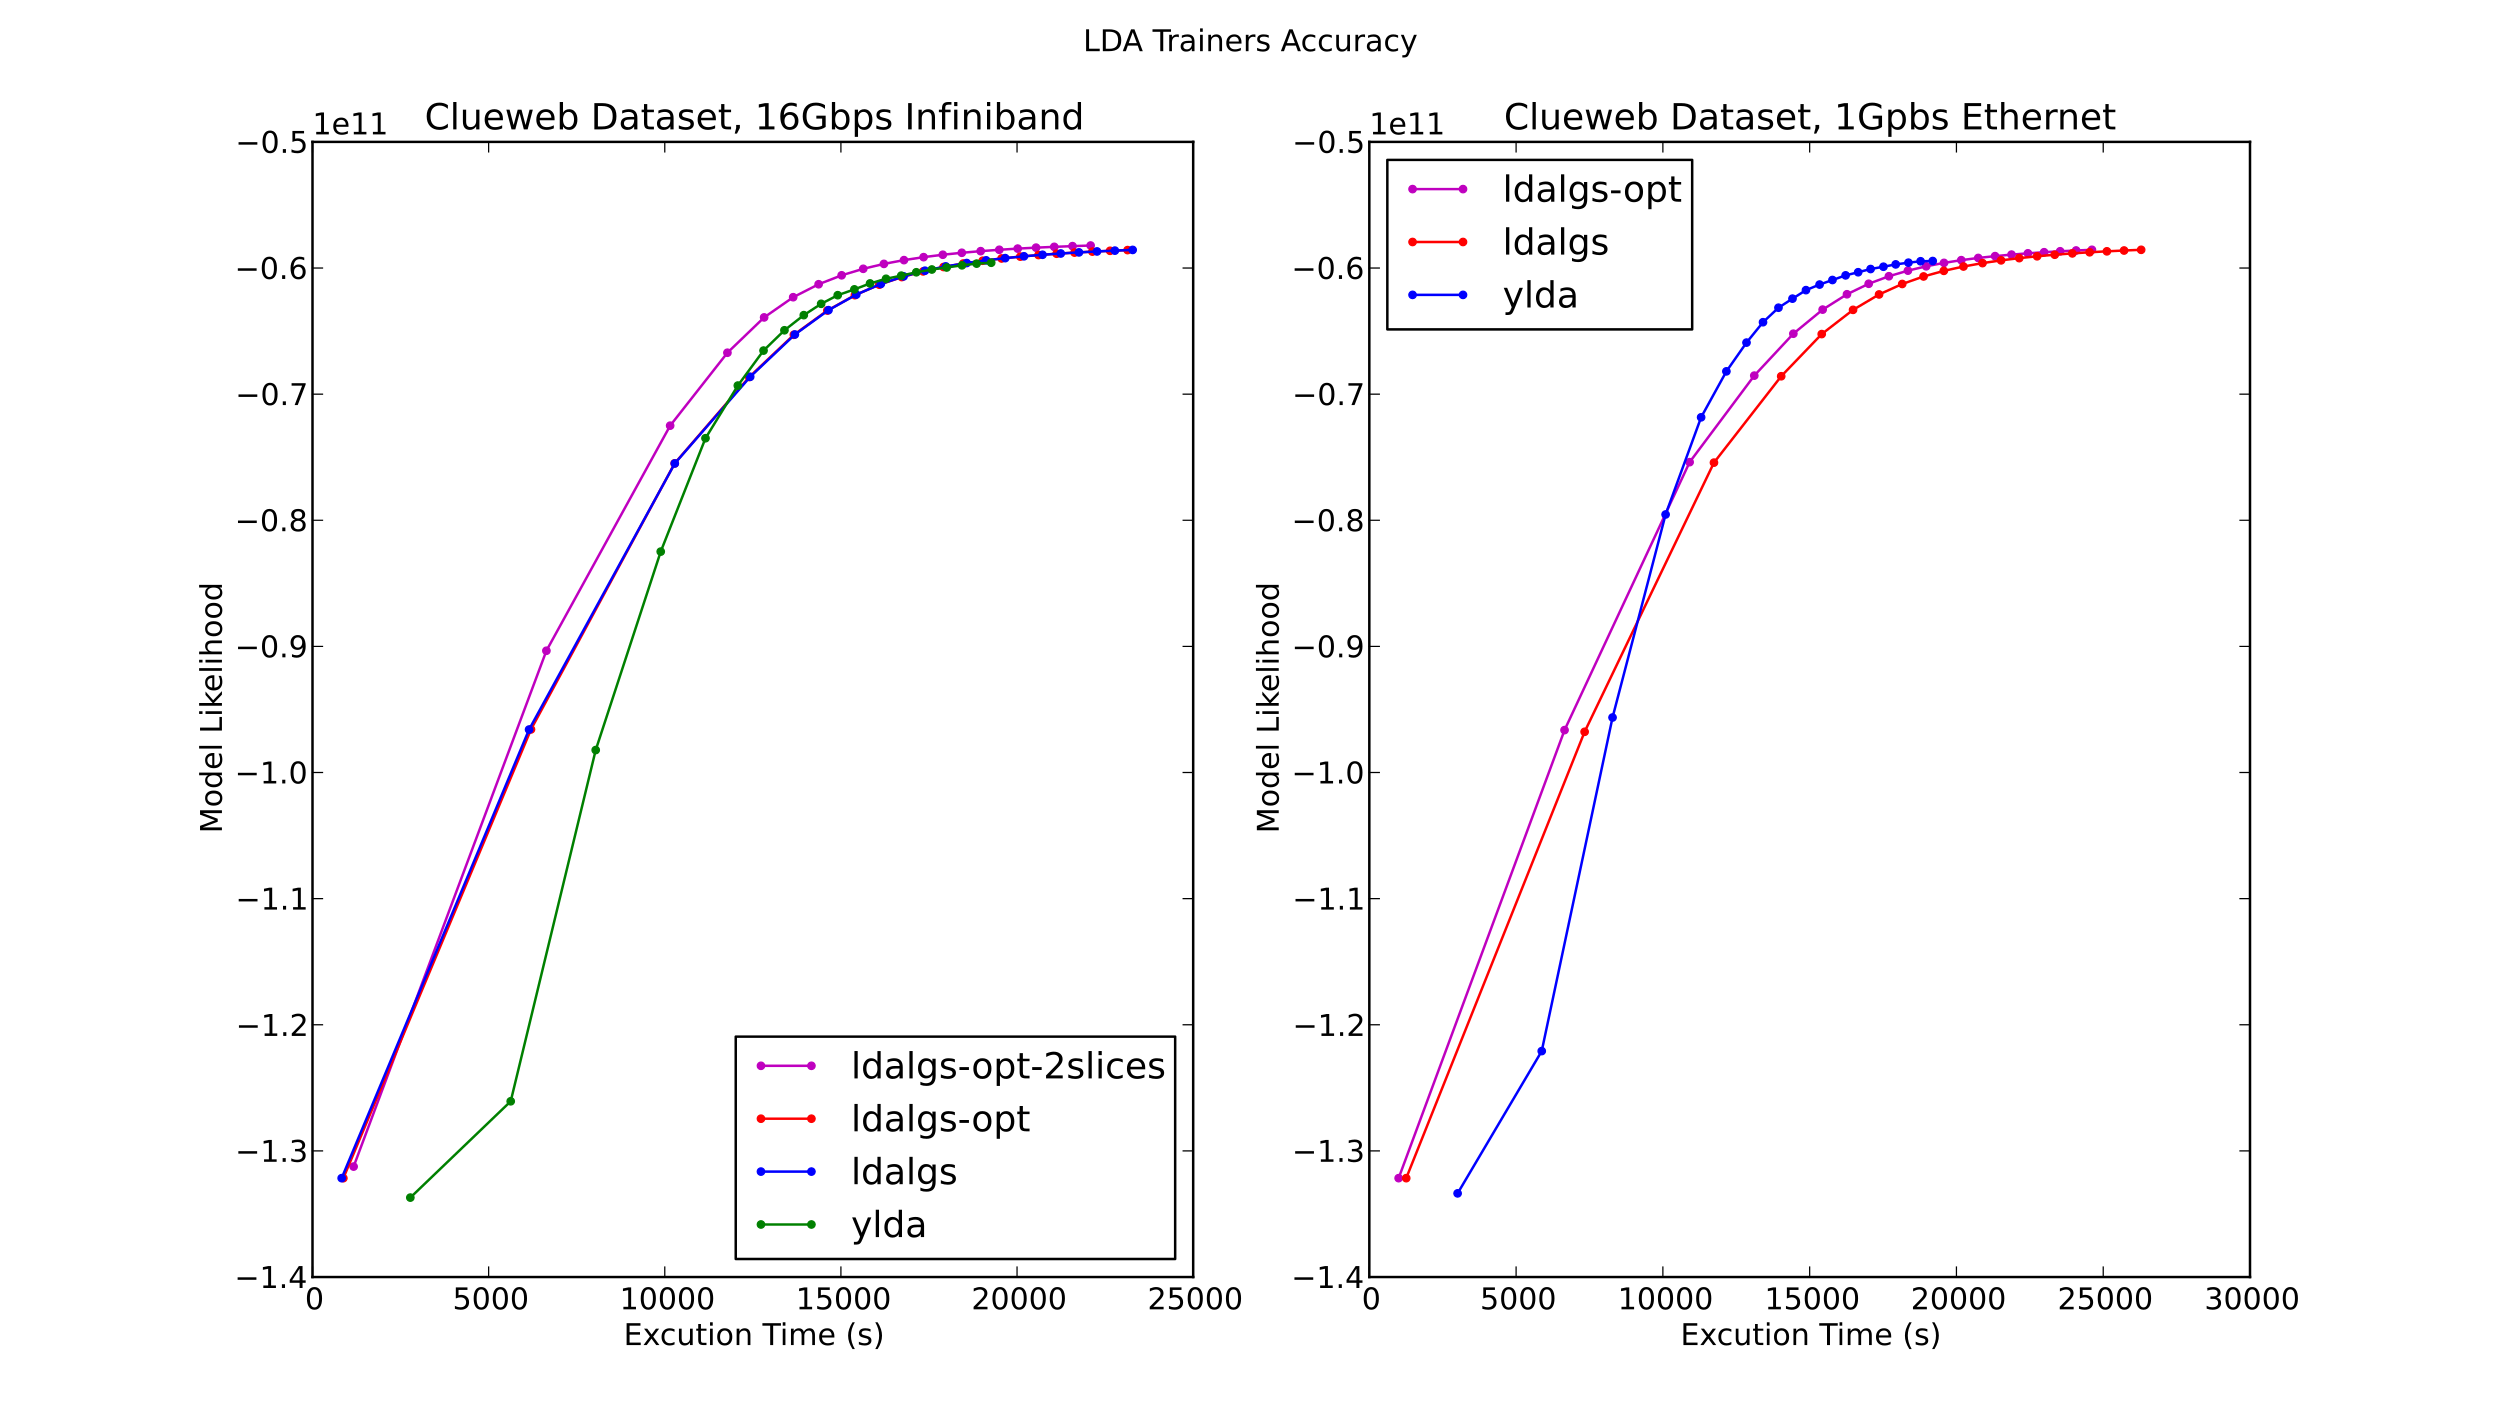 <?xml version="1.0" encoding="utf-8" standalone="no"?>
<!DOCTYPE svg PUBLIC "-//W3C//DTD SVG 1.1//EN"
  "http://www.w3.org/Graphics/SVG/1.1/DTD/svg11.dtd">
<!-- Created with matplotlib (http://matplotlib.sourceforge.net/) -->
<svg height="567pt" version="1.1" viewBox="0 0 999 567" width="999pt" xmlns="http://www.w3.org/2000/svg" xmlns:xlink="http://www.w3.org/1999/xlink">
 <defs>
  <style type="text/css">
*{stroke-linecap:square;stroke-linejoin:round;}
  </style>
 </defs>
 <g id="figure_1">
  <g id="patch_1">
   <path d="
M0 567
L999 567
L999 0
L0 0
z
" style="fill:#ffffff;"/>
  </g>
  <g id="axes_1">
   <g id="patch_2">
    <path d="
M124.875 510.3
L476.795 510.3
L476.795 56.7
L124.875 56.7
z
" style="fill:#ffffff;"/>
   </g>
   <g id="line2d_1">
    <path clip-path="url(#p1fc622c224)" d="
M141.303 466.17
L218.339 260.04
L267.79 170.096
L290.676 140.951
L305.344 126.838
L316.954 118.762
L327.123 113.581
L336.318 110.012
L344.947 107.415
L353.212 105.45
L361.229 103.945
L369.069 102.757
L376.747 101.794
L384.337 101.01
L391.876 100.359
L399.314 99.812
L406.672 99.342
L414.007 98.96
L421.282 98.64
L428.57 98.354
L435.813 98.109" style="fill:none;stroke:#bf00bf;"/>
    <defs>
     <path d="
M0 1.5
C0.398 1.5 0.779 1.342 1.061 1.061
C1.342 0.779 1.5 0.398 1.5 0
C1.5 -0.398 1.342 -0.779 1.061 -1.061
C0.779 -1.342 0.398 -1.5 0 -1.5
C-0.398 -1.5 -0.779 -1.342 -1.061 -1.061
C-1.342 -0.779 -1.5 -0.398 -1.5 0
C-1.5 0.398 -1.342 0.779 -1.061 1.061
C-0.779 1.342 -0.398 1.5 0 1.5
z
" id="mc0debf2262" style="stroke:#bf00bf;stroke-linecap:butt;stroke-width:0.5;"/>
    </defs>
    <g clip-path="url(#p1fc622c224)">
     <use style="fill:#bf00bf;stroke:#bf00bf;stroke-linecap:butt;stroke-width:0.5;" x="141.303" xlink:href="#mc0debf2262" y="466.17"/>
     <use style="fill:#bf00bf;stroke:#bf00bf;stroke-linecap:butt;stroke-width:0.5;" x="218.339" xlink:href="#mc0debf2262" y="260.04"/>
     <use style="fill:#bf00bf;stroke:#bf00bf;stroke-linecap:butt;stroke-width:0.5;" x="267.79" xlink:href="#mc0debf2262" y="170.096"/>
     <use style="fill:#bf00bf;stroke:#bf00bf;stroke-linecap:butt;stroke-width:0.5;" x="290.676" xlink:href="#mc0debf2262" y="140.951"/>
     <use style="fill:#bf00bf;stroke:#bf00bf;stroke-linecap:butt;stroke-width:0.5;" x="305.344" xlink:href="#mc0debf2262" y="126.838"/>
     <use style="fill:#bf00bf;stroke:#bf00bf;stroke-linecap:butt;stroke-width:0.5;" x="316.954" xlink:href="#mc0debf2262" y="118.762"/>
     <use style="fill:#bf00bf;stroke:#bf00bf;stroke-linecap:butt;stroke-width:0.5;" x="327.123" xlink:href="#mc0debf2262" y="113.581"/>
     <use style="fill:#bf00bf;stroke:#bf00bf;stroke-linecap:butt;stroke-width:0.5;" x="336.318" xlink:href="#mc0debf2262" y="110.012"/>
     <use style="fill:#bf00bf;stroke:#bf00bf;stroke-linecap:butt;stroke-width:0.5;" x="344.947" xlink:href="#mc0debf2262" y="107.415"/>
     <use style="fill:#bf00bf;stroke:#bf00bf;stroke-linecap:butt;stroke-width:0.5;" x="353.212" xlink:href="#mc0debf2262" y="105.45"/>
     <use style="fill:#bf00bf;stroke:#bf00bf;stroke-linecap:butt;stroke-width:0.5;" x="361.229" xlink:href="#mc0debf2262" y="103.945"/>
     <use style="fill:#bf00bf;stroke:#bf00bf;stroke-linecap:butt;stroke-width:0.5;" x="369.069" xlink:href="#mc0debf2262" y="102.757"/>
     <use style="fill:#bf00bf;stroke:#bf00bf;stroke-linecap:butt;stroke-width:0.5;" x="376.747" xlink:href="#mc0debf2262" y="101.794"/>
     <use style="fill:#bf00bf;stroke:#bf00bf;stroke-linecap:butt;stroke-width:0.5;" x="384.337" xlink:href="#mc0debf2262" y="101.01"/>
     <use style="fill:#bf00bf;stroke:#bf00bf;stroke-linecap:butt;stroke-width:0.5;" x="391.876" xlink:href="#mc0debf2262" y="100.359"/>
     <use style="fill:#bf00bf;stroke:#bf00bf;stroke-linecap:butt;stroke-width:0.5;" x="399.314" xlink:href="#mc0debf2262" y="99.812"/>
     <use style="fill:#bf00bf;stroke:#bf00bf;stroke-linecap:butt;stroke-width:0.5;" x="406.672" xlink:href="#mc0debf2262" y="99.342"/>
     <use style="fill:#bf00bf;stroke:#bf00bf;stroke-linecap:butt;stroke-width:0.5;" x="414.007" xlink:href="#mc0debf2262" y="98.96"/>
     <use style="fill:#bf00bf;stroke:#bf00bf;stroke-linecap:butt;stroke-width:0.5;" x="421.282" xlink:href="#mc0debf2262" y="98.64"/>
     <use style="fill:#bf00bf;stroke:#bf00bf;stroke-linecap:butt;stroke-width:0.5;" x="428.57" xlink:href="#mc0debf2262" y="98.354"/>
     <use style="fill:#bf00bf;stroke:#bf00bf;stroke-linecap:butt;stroke-width:0.5;" x="435.813" xlink:href="#mc0debf2262" y="98.109"/>
    </g>
   </g>
   <g id="line2d_2">
    <path clip-path="url(#p1fc622c224)" d="
M137.203 470.797
L212.184 291.476
L269.594 185.163
L299.392 150.66
L317.218 133.788
L330.594 124.095
L341.615 117.954
L351.363 113.754
L360.358 110.717
L368.894 108.452
L377.04 106.698
L384.922 105.304
L392.679 104.191
L400.226 103.286
L407.709 102.544
L414.989 101.916
L422.224 101.39
L429.388 100.941
L436.518 100.543
L443.58 100.22
L450.578 99.936" style="fill:none;stroke:#ff0000;"/>
    <defs>
     <path d="
M0 1.5
C0.398 1.5 0.779 1.342 1.061 1.061
C1.342 0.779 1.5 0.398 1.5 0
C1.5 -0.398 1.342 -0.779 1.061 -1.061
C0.779 -1.342 0.398 -1.5 0 -1.5
C-0.398 -1.5 -0.779 -1.342 -1.061 -1.061
C-1.342 -0.779 -1.5 -0.398 -1.5 0
C-1.5 0.398 -1.342 0.779 -1.061 1.061
C-0.779 1.342 -0.398 1.5 0 1.5
z
" id="mc0eafcda7b" style="stroke:#ff0000;stroke-linecap:butt;stroke-width:0.5;"/>
    </defs>
    <g clip-path="url(#p1fc622c224)">
     <use style="fill:#ff0000;stroke:#ff0000;stroke-linecap:butt;stroke-width:0.5;" x="137.203" xlink:href="#mc0eafcda7b" y="470.797"/>
     <use style="fill:#ff0000;stroke:#ff0000;stroke-linecap:butt;stroke-width:0.5;" x="212.184" xlink:href="#mc0eafcda7b" y="291.476"/>
     <use style="fill:#ff0000;stroke:#ff0000;stroke-linecap:butt;stroke-width:0.5;" x="269.594" xlink:href="#mc0eafcda7b" y="185.163"/>
     <use style="fill:#ff0000;stroke:#ff0000;stroke-linecap:butt;stroke-width:0.5;" x="299.392" xlink:href="#mc0eafcda7b" y="150.66"/>
     <use style="fill:#ff0000;stroke:#ff0000;stroke-linecap:butt;stroke-width:0.5;" x="317.218" xlink:href="#mc0eafcda7b" y="133.788"/>
     <use style="fill:#ff0000;stroke:#ff0000;stroke-linecap:butt;stroke-width:0.5;" x="330.594" xlink:href="#mc0eafcda7b" y="124.095"/>
     <use style="fill:#ff0000;stroke:#ff0000;stroke-linecap:butt;stroke-width:0.5;" x="341.615" xlink:href="#mc0eafcda7b" y="117.954"/>
     <use style="fill:#ff0000;stroke:#ff0000;stroke-linecap:butt;stroke-width:0.5;" x="351.363" xlink:href="#mc0eafcda7b" y="113.754"/>
     <use style="fill:#ff0000;stroke:#ff0000;stroke-linecap:butt;stroke-width:0.5;" x="360.358" xlink:href="#mc0eafcda7b" y="110.717"/>
     <use style="fill:#ff0000;stroke:#ff0000;stroke-linecap:butt;stroke-width:0.5;" x="368.894" xlink:href="#mc0eafcda7b" y="108.452"/>
     <use style="fill:#ff0000;stroke:#ff0000;stroke-linecap:butt;stroke-width:0.5;" x="377.04" xlink:href="#mc0eafcda7b" y="106.698"/>
     <use style="fill:#ff0000;stroke:#ff0000;stroke-linecap:butt;stroke-width:0.5;" x="384.922" xlink:href="#mc0eafcda7b" y="105.305"/>
     <use style="fill:#ff0000;stroke:#ff0000;stroke-linecap:butt;stroke-width:0.5;" x="392.679" xlink:href="#mc0eafcda7b" y="104.191"/>
     <use style="fill:#ff0000;stroke:#ff0000;stroke-linecap:butt;stroke-width:0.5;" x="400.226" xlink:href="#mc0eafcda7b" y="103.286"/>
     <use style="fill:#ff0000;stroke:#ff0000;stroke-linecap:butt;stroke-width:0.5;" x="407.709" xlink:href="#mc0eafcda7b" y="102.544"/>
     <use style="fill:#ff0000;stroke:#ff0000;stroke-linecap:butt;stroke-width:0.5;" x="414.989" xlink:href="#mc0eafcda7b" y="101.916"/>
     <use style="fill:#ff0000;stroke:#ff0000;stroke-linecap:butt;stroke-width:0.5;" x="422.224" xlink:href="#mc0eafcda7b" y="101.39"/>
     <use style="fill:#ff0000;stroke:#ff0000;stroke-linecap:butt;stroke-width:0.5;" x="429.388" xlink:href="#mc0eafcda7b" y="100.941"/>
     <use style="fill:#ff0000;stroke:#ff0000;stroke-linecap:butt;stroke-width:0.5;" x="436.518" xlink:href="#mc0eafcda7b" y="100.543"/>
     <use style="fill:#ff0000;stroke:#ff0000;stroke-linecap:butt;stroke-width:0.5;" x="443.58" xlink:href="#mc0eafcda7b" y="100.22"/>
     <use style="fill:#ff0000;stroke:#ff0000;stroke-linecap:butt;stroke-width:0.5;" x="450.578" xlink:href="#mc0eafcda7b" y="99.936"/>
    </g>
   </g>
   <g id="line2d_3">
    <path clip-path="url(#p1fc622c224)" d="
M136.531 470.787
L211.413 291.534
L269.647 185.197
L299.78 150.563
L317.635 133.663
L331.064 123.93
L342.177 117.715
L351.977 113.476
L361.088 110.433
L369.623 108.173
L377.928 106.457
L386.301 105.109
L394.065 104.037
L401.686 103.147
L409.179 102.419
L416.6 101.809
L423.892 101.292
L431.158 100.854
L438.372 100.478
L445.512 100.151
L452.609 99.868" style="fill:none;stroke:#0000ff;"/>
    <defs>
     <path d="
M0 1.5
C0.398 1.5 0.779 1.342 1.061 1.061
C1.342 0.779 1.5 0.398 1.5 0
C1.5 -0.398 1.342 -0.779 1.061 -1.061
C0.779 -1.342 0.398 -1.5 0 -1.5
C-0.398 -1.5 -0.779 -1.342 -1.061 -1.061
C-1.342 -0.779 -1.5 -0.398 -1.5 0
C-1.5 0.398 -1.342 0.779 -1.061 1.061
C-0.779 1.342 -0.398 1.5 0 1.5
z
" id="m60516ac18e" style="stroke:#0000ff;stroke-linecap:butt;stroke-width:0.5;"/>
    </defs>
    <g clip-path="url(#p1fc622c224)">
     <use style="fill:#0000ff;stroke:#0000ff;stroke-linecap:butt;stroke-width:0.5;" x="136.531" xlink:href="#m60516ac18e" y="470.787"/>
     <use style="fill:#0000ff;stroke:#0000ff;stroke-linecap:butt;stroke-width:0.5;" x="211.413" xlink:href="#m60516ac18e" y="291.534"/>
     <use style="fill:#0000ff;stroke:#0000ff;stroke-linecap:butt;stroke-width:0.5;" x="269.647" xlink:href="#m60516ac18e" y="185.197"/>
     <use style="fill:#0000ff;stroke:#0000ff;stroke-linecap:butt;stroke-width:0.5;" x="299.78" xlink:href="#m60516ac18e" y="150.563"/>
     <use style="fill:#0000ff;stroke:#0000ff;stroke-linecap:butt;stroke-width:0.5;" x="317.635" xlink:href="#m60516ac18e" y="133.663"/>
     <use style="fill:#0000ff;stroke:#0000ff;stroke-linecap:butt;stroke-width:0.5;" x="331.064" xlink:href="#m60516ac18e" y="123.93"/>
     <use style="fill:#0000ff;stroke:#0000ff;stroke-linecap:butt;stroke-width:0.5;" x="342.177" xlink:href="#m60516ac18e" y="117.715"/>
     <use style="fill:#0000ff;stroke:#0000ff;stroke-linecap:butt;stroke-width:0.5;" x="351.977" xlink:href="#m60516ac18e" y="113.476"/>
     <use style="fill:#0000ff;stroke:#0000ff;stroke-linecap:butt;stroke-width:0.5;" x="361.088" xlink:href="#m60516ac18e" y="110.433"/>
     <use style="fill:#0000ff;stroke:#0000ff;stroke-linecap:butt;stroke-width:0.5;" x="369.623" xlink:href="#m60516ac18e" y="108.173"/>
     <use style="fill:#0000ff;stroke:#0000ff;stroke-linecap:butt;stroke-width:0.5;" x="377.928" xlink:href="#m60516ac18e" y="106.457"/>
     <use style="fill:#0000ff;stroke:#0000ff;stroke-linecap:butt;stroke-width:0.5;" x="386.301" xlink:href="#m60516ac18e" y="105.109"/>
     <use style="fill:#0000ff;stroke:#0000ff;stroke-linecap:butt;stroke-width:0.5;" x="394.065" xlink:href="#m60516ac18e" y="104.037"/>
     <use style="fill:#0000ff;stroke:#0000ff;stroke-linecap:butt;stroke-width:0.5;" x="401.686" xlink:href="#m60516ac18e" y="103.147"/>
     <use style="fill:#0000ff;stroke:#0000ff;stroke-linecap:butt;stroke-width:0.5;" x="409.179" xlink:href="#m60516ac18e" y="102.419"/>
     <use style="fill:#0000ff;stroke:#0000ff;stroke-linecap:butt;stroke-width:0.5;" x="416.6" xlink:href="#m60516ac18e" y="101.809"/>
     <use style="fill:#0000ff;stroke:#0000ff;stroke-linecap:butt;stroke-width:0.5;" x="423.892" xlink:href="#m60516ac18e" y="101.292"/>
     <use style="fill:#0000ff;stroke:#0000ff;stroke-linecap:butt;stroke-width:0.5;" x="431.158" xlink:href="#m60516ac18e" y="100.854"/>
     <use style="fill:#0000ff;stroke:#0000ff;stroke-linecap:butt;stroke-width:0.5;" x="438.372" xlink:href="#m60516ac18e" y="100.478"/>
     <use style="fill:#0000ff;stroke:#0000ff;stroke-linecap:butt;stroke-width:0.5;" x="445.512" xlink:href="#m60516ac18e" y="100.151"/>
     <use style="fill:#0000ff;stroke:#0000ff;stroke-linecap:butt;stroke-width:0.5;" x="452.609" xlink:href="#m60516ac18e" y="99.868"/>
    </g>
   </g>
   <g id="line2d_4">
    <path clip-path="url(#p1fc622c224)" d="
M163.967 478.563
L204.08 440.073
L238.044 299.72
L264.026 220.425
L281.915 175.114
L294.836 154.075
L305.105 140.092
L313.464 131.978
L321.194 125.928
L328.128 121.402
L334.754 117.958
L341.413 115.633
L347.669 113.26
L354.067 111.4
L360.14 110.15
L366.157 108.797
L372.374 107.693
L378.294 106.889
L384.408 106.021
L390.262 105.343
L396.087 104.994" style="fill:none;stroke:#008000;"/>
    <defs>
     <path d="
M0 1.5
C0.398 1.5 0.779 1.342 1.061 1.061
C1.342 0.779 1.5 0.398 1.5 0
C1.5 -0.398 1.342 -0.779 1.061 -1.061
C0.779 -1.342 0.398 -1.5 0 -1.5
C-0.398 -1.5 -0.779 -1.342 -1.061 -1.061
C-1.342 -0.779 -1.5 -0.398 -1.5 0
C-1.5 0.398 -1.342 0.779 -1.061 1.061
C-0.779 1.342 -0.398 1.5 0 1.5
z
" id="m78e0c95df6" style="stroke:#008000;stroke-linecap:butt;stroke-width:0.5;"/>
    </defs>
    <g clip-path="url(#p1fc622c224)">
     <use style="fill:#008000;stroke:#008000;stroke-linecap:butt;stroke-width:0.5;" x="163.967" xlink:href="#m78e0c95df6" y="478.563"/>
     <use style="fill:#008000;stroke:#008000;stroke-linecap:butt;stroke-width:0.5;" x="204.08" xlink:href="#m78e0c95df6" y="440.073"/>
     <use style="fill:#008000;stroke:#008000;stroke-linecap:butt;stroke-width:0.5;" x="238.044" xlink:href="#m78e0c95df6" y="299.72"/>
     <use style="fill:#008000;stroke:#008000;stroke-linecap:butt;stroke-width:0.5;" x="264.026" xlink:href="#m78e0c95df6" y="220.425"/>
     <use style="fill:#008000;stroke:#008000;stroke-linecap:butt;stroke-width:0.5;" x="281.915" xlink:href="#m78e0c95df6" y="175.114"/>
     <use style="fill:#008000;stroke:#008000;stroke-linecap:butt;stroke-width:0.5;" x="294.836" xlink:href="#m78e0c95df6" y="154.075"/>
     <use style="fill:#008000;stroke:#008000;stroke-linecap:butt;stroke-width:0.5;" x="305.105" xlink:href="#m78e0c95df6" y="140.092"/>
     <use style="fill:#008000;stroke:#008000;stroke-linecap:butt;stroke-width:0.5;" x="313.464" xlink:href="#m78e0c95df6" y="131.978"/>
     <use style="fill:#008000;stroke:#008000;stroke-linecap:butt;stroke-width:0.5;" x="321.194" xlink:href="#m78e0c95df6" y="125.928"/>
     <use style="fill:#008000;stroke:#008000;stroke-linecap:butt;stroke-width:0.5;" x="328.128" xlink:href="#m78e0c95df6" y="121.402"/>
     <use style="fill:#008000;stroke:#008000;stroke-linecap:butt;stroke-width:0.5;" x="334.754" xlink:href="#m78e0c95df6" y="117.958"/>
     <use style="fill:#008000;stroke:#008000;stroke-linecap:butt;stroke-width:0.5;" x="341.413" xlink:href="#m78e0c95df6" y="115.633"/>
     <use style="fill:#008000;stroke:#008000;stroke-linecap:butt;stroke-width:0.5;" x="347.669" xlink:href="#m78e0c95df6" y="113.26"/>
     <use style="fill:#008000;stroke:#008000;stroke-linecap:butt;stroke-width:0.5;" x="354.067" xlink:href="#m78e0c95df6" y="111.4"/>
     <use style="fill:#008000;stroke:#008000;stroke-linecap:butt;stroke-width:0.5;" x="360.14" xlink:href="#m78e0c95df6" y="110.15"/>
     <use style="fill:#008000;stroke:#008000;stroke-linecap:butt;stroke-width:0.5;" x="366.157" xlink:href="#m78e0c95df6" y="108.797"/>
     <use style="fill:#008000;stroke:#008000;stroke-linecap:butt;stroke-width:0.5;" x="372.374" xlink:href="#m78e0c95df6" y="107.693"/>
     <use style="fill:#008000;stroke:#008000;stroke-linecap:butt;stroke-width:0.5;" x="378.294" xlink:href="#m78e0c95df6" y="106.889"/>
     <use style="fill:#008000;stroke:#008000;stroke-linecap:butt;stroke-width:0.5;" x="384.408" xlink:href="#m78e0c95df6" y="106.021"/>
     <use style="fill:#008000;stroke:#008000;stroke-linecap:butt;stroke-width:0.5;" x="390.262" xlink:href="#m78e0c95df6" y="105.343"/>
     <use style="fill:#008000;stroke:#008000;stroke-linecap:butt;stroke-width:0.5;" x="396.087" xlink:href="#m78e0c95df6" y="104.994"/>
    </g>
   </g>
   <g id="matplotlib.axis_1">
    <g id="xtick_1">
     <g id="line2d_5">
      <defs>
       <path d="
M0 0
L0 -4" id="m0012dd4eef" style="stroke:#000000;stroke-linecap:butt;stroke-width:0.5;"/>
      </defs>
      <g>
       <use style="stroke:#000000;stroke-linecap:butt;stroke-width:0.5;" x="124.875" xlink:href="#m0012dd4eef" y="510.3"/>
      </g>
     </g>
     <g id="line2d_6">
      <defs>
       <path d="
M0 0
L0 4" id="m476344969c" style="stroke:#000000;stroke-linecap:butt;stroke-width:0.5;"/>
      </defs>
      <g>
       <use style="stroke:#000000;stroke-linecap:butt;stroke-width:0.5;" x="124.875" xlink:href="#m476344969c" y="56.7"/>
      </g>
     </g>
     <g id="text_1">
      <!-- 0 -->
      <defs>
       <path d="
M31.781 66.406
Q24.172 66.406 20.328 58.906
Q16.5 51.422 16.5 36.375
Q16.5 21.391 20.328 13.891
Q24.172 6.391 31.781 6.391
Q39.453 6.391 43.281 13.891
Q47.125 21.391 47.125 36.375
Q47.125 51.422 43.281 58.906
Q39.453 66.406 31.781 66.406
M31.781 74.219
Q44.047 74.219 50.516 64.516
Q56.984 54.828 56.984 36.375
Q56.984 17.969 50.516 8.266
Q44.047 -1.422 31.781 -1.422
Q19.531 -1.422 13.062 8.266
Q6.594 17.969 6.594 36.375
Q6.594 54.828 13.062 64.516
Q19.531 74.219 31.781 74.219" id="DejaVuSans-30"/>
      </defs>
      <g transform="translate(121.852 523.206)scale(0.12 -0.12)">
       <use xlink:href="#DejaVuSans-30"/>
      </g>
     </g>
    </g>
    <g id="xtick_2">
     <g id="line2d_7">
      <g>
       <use style="stroke:#000000;stroke-linecap:butt;stroke-width:0.5;" x="195.259" xlink:href="#m0012dd4eef" y="510.3"/>
      </g>
     </g>
     <g id="line2d_8">
      <g>
       <use style="stroke:#000000;stroke-linecap:butt;stroke-width:0.5;" x="195.259" xlink:href="#m476344969c" y="56.7"/>
      </g>
     </g>
     <g id="text_2">
      <!-- 5000 -->
      <defs>
       <path d="
M10.797 72.906
L49.516 72.906
L49.516 64.594
L19.828 64.594
L19.828 46.734
Q21.969 47.469 24.109 47.828
Q26.266 48.188 28.422 48.188
Q40.625 48.188 47.75 41.5
Q54.891 34.812 54.891 23.391
Q54.891 11.625 47.562 5.094
Q40.234 -1.422 26.906 -1.422
Q22.312 -1.422 17.547 -0.641
Q12.797 0.141 7.719 1.703
L7.719 11.625
Q12.109 9.234 16.797 8.062
Q21.484 6.891 26.703 6.891
Q35.156 6.891 40.078 11.328
Q45.016 15.766 45.016 23.391
Q45.016 31 40.078 35.438
Q35.156 39.891 26.703 39.891
Q22.75 39.891 18.812 39.016
Q14.891 38.141 10.797 36.281
z
" id="DejaVuSans-35"/>
      </defs>
      <g transform="translate(180.851 523.206)scale(0.12 -0.12)">
       <use xlink:href="#DejaVuSans-35"/>
       <use x="63.623" xlink:href="#DejaVuSans-30"/>
       <use x="127.246" xlink:href="#DejaVuSans-30"/>
       <use x="190.869" xlink:href="#DejaVuSans-30"/>
      </g>
     </g>
    </g>
    <g id="xtick_3">
     <g id="line2d_9">
      <g>
       <use style="stroke:#000000;stroke-linecap:butt;stroke-width:0.5;" x="265.643" xlink:href="#m0012dd4eef" y="510.3"/>
      </g>
     </g>
     <g id="line2d_10">
      <g>
       <use style="stroke:#000000;stroke-linecap:butt;stroke-width:0.5;" x="265.643" xlink:href="#m476344969c" y="56.7"/>
      </g>
     </g>
     <g id="text_3">
      <!-- 10000 -->
      <defs>
       <path d="
M12.406 8.297
L28.516 8.297
L28.516 63.922
L10.984 60.406
L10.984 69.391
L28.422 72.906
L38.281 72.906
L38.281 8.297
L54.391 8.297
L54.391 0
L12.406 0
z
" id="DejaVuSans-31"/>
      </defs>
      <g transform="translate(247.613 523.206)scale(0.12 -0.12)">
       <use xlink:href="#DejaVuSans-31"/>
       <use x="63.623" xlink:href="#DejaVuSans-30"/>
       <use x="127.246" xlink:href="#DejaVuSans-30"/>
       <use x="190.869" xlink:href="#DejaVuSans-30"/>
       <use x="254.492" xlink:href="#DejaVuSans-30"/>
      </g>
     </g>
    </g>
    <g id="xtick_4">
     <g id="line2d_11">
      <g>
       <use style="stroke:#000000;stroke-linecap:butt;stroke-width:0.5;" x="336.027" xlink:href="#m0012dd4eef" y="510.3"/>
      </g>
     </g>
     <g id="line2d_12">
      <g>
       <use style="stroke:#000000;stroke-linecap:butt;stroke-width:0.5;" x="336.027" xlink:href="#m476344969c" y="56.7"/>
      </g>
     </g>
     <g id="text_4">
      <!-- 15000 -->
      <g transform="translate(317.997 523.206)scale(0.12 -0.12)">
       <use xlink:href="#DejaVuSans-31"/>
       <use x="63.623" xlink:href="#DejaVuSans-35"/>
       <use x="127.246" xlink:href="#DejaVuSans-30"/>
       <use x="190.869" xlink:href="#DejaVuSans-30"/>
       <use x="254.492" xlink:href="#DejaVuSans-30"/>
      </g>
     </g>
    </g>
    <g id="xtick_5">
     <g id="line2d_13">
      <g>
       <use style="stroke:#000000;stroke-linecap:butt;stroke-width:0.5;" x="406.411" xlink:href="#m0012dd4eef" y="510.3"/>
      </g>
     </g>
     <g id="line2d_14">
      <g>
       <use style="stroke:#000000;stroke-linecap:butt;stroke-width:0.5;" x="406.411" xlink:href="#m476344969c" y="56.7"/>
      </g>
     </g>
     <g id="text_5">
      <!-- 20000 -->
      <defs>
       <path d="
M19.188 8.297
L53.609 8.297
L53.609 0
L7.328 0
L7.328 8.297
Q12.938 14.109 22.625 23.891
Q32.328 33.688 34.812 36.531
Q39.547 41.844 41.422 45.531
Q43.312 49.219 43.312 52.781
Q43.312 58.594 39.234 62.25
Q35.156 65.922 28.609 65.922
Q23.969 65.922 18.812 64.312
Q13.672 62.703 7.812 59.422
L7.812 69.391
Q13.766 71.781 18.938 73
Q24.125 74.219 28.422 74.219
Q39.75 74.219 46.484 68.547
Q53.219 62.891 53.219 53.422
Q53.219 48.922 51.531 44.891
Q49.859 40.875 45.406 35.406
Q44.188 33.984 37.641 27.219
Q31.109 20.453 19.188 8.297" id="DejaVuSans-32"/>
      </defs>
      <g transform="translate(388.162 523.206)scale(0.12 -0.12)">
       <use xlink:href="#DejaVuSans-32"/>
       <use x="63.623" xlink:href="#DejaVuSans-30"/>
       <use x="127.246" xlink:href="#DejaVuSans-30"/>
       <use x="190.869" xlink:href="#DejaVuSans-30"/>
       <use x="254.492" xlink:href="#DejaVuSans-30"/>
      </g>
     </g>
    </g>
    <g id="xtick_6">
     <g id="line2d_15">
      <g>
       <use style="stroke:#000000;stroke-linecap:butt;stroke-width:0.5;" x="476.795" xlink:href="#m0012dd4eef" y="510.3"/>
      </g>
     </g>
     <g id="line2d_16">
      <g>
       <use style="stroke:#000000;stroke-linecap:butt;stroke-width:0.5;" x="476.795" xlink:href="#m476344969c" y="56.7"/>
      </g>
     </g>
     <g id="text_6">
      <!-- 25000 -->
      <g transform="translate(458.546 523.206)scale(0.12 -0.12)">
       <use xlink:href="#DejaVuSans-32"/>
       <use x="63.623" xlink:href="#DejaVuSans-35"/>
       <use x="127.246" xlink:href="#DejaVuSans-30"/>
       <use x="190.869" xlink:href="#DejaVuSans-30"/>
       <use x="254.492" xlink:href="#DejaVuSans-30"/>
      </g>
     </g>
    </g>
    <g id="text_7">
     <!-- Excution Time (s) -->
     <defs>
      <path d="
M8.016 75.875
L15.828 75.875
Q23.141 64.359 26.781 53.312
Q30.422 42.281 30.422 31.391
Q30.422 20.453 26.781 9.375
Q23.141 -1.703 15.828 -13.188
L8.016 -13.188
Q14.5 -2 17.703 9.062
Q20.906 20.125 20.906 31.391
Q20.906 42.672 17.703 53.656
Q14.5 64.656 8.016 75.875" id="DejaVuSans-29"/>
      <path d="
M30.609 48.391
Q23.391 48.391 19.188 42.75
Q14.984 37.109 14.984 27.297
Q14.984 17.484 19.156 11.844
Q23.344 6.203 30.609 6.203
Q37.797 6.203 41.984 11.859
Q46.188 17.531 46.188 27.297
Q46.188 37.016 41.984 42.703
Q37.797 48.391 30.609 48.391
M30.609 56
Q42.328 56 49.016 48.375
Q55.719 40.766 55.719 27.297
Q55.719 13.875 49.016 6.219
Q42.328 -1.422 30.609 -1.422
Q18.844 -1.422 12.172 6.219
Q5.516 13.875 5.516 27.297
Q5.516 40.766 12.172 48.375
Q18.844 56 30.609 56" id="DejaVuSans-6f"/>
      <path d="
M52 44.188
Q55.375 50.25 60.062 53.125
Q64.75 56 71.094 56
Q79.641 56 84.281 50.016
Q88.922 44.047 88.922 33.016
L88.922 0
L79.891 0
L79.891 32.719
Q79.891 40.578 77.094 44.375
Q74.312 48.188 68.609 48.188
Q61.625 48.188 57.562 43.547
Q53.516 38.922 53.516 30.906
L53.516 0
L44.484 0
L44.484 32.719
Q44.484 40.625 41.703 44.406
Q38.922 48.188 33.109 48.188
Q26.219 48.188 22.156 43.531
Q18.109 38.875 18.109 30.906
L18.109 0
L9.078 0
L9.078 54.688
L18.109 54.688
L18.109 46.188
Q21.188 51.219 25.484 53.609
Q29.781 56 35.688 56
Q41.656 56 45.828 52.969
Q50 49.953 52 44.188" id="DejaVuSans-6d"/>
      <path d="
M54.891 33.016
L54.891 0
L45.906 0
L45.906 32.719
Q45.906 40.484 42.875 44.328
Q39.844 48.188 33.797 48.188
Q26.516 48.188 22.312 43.547
Q18.109 38.922 18.109 30.906
L18.109 0
L9.078 0
L9.078 54.688
L18.109 54.688
L18.109 46.188
Q21.344 51.125 25.703 53.562
Q30.078 56 35.797 56
Q45.219 56 50.047 50.172
Q54.891 44.344 54.891 33.016" id="DejaVuSans-6e"/>
      <path d="
M9.812 72.906
L55.906 72.906
L55.906 64.594
L19.672 64.594
L19.672 43.016
L54.391 43.016
L54.391 34.719
L19.672 34.719
L19.672 8.297
L56.781 8.297
L56.781 0
L9.812 0
z
" id="DejaVuSans-45"/>
      <path id="DejaVuSans-20"/>
      <path d="
M54.891 54.688
L35.109 28.078
L55.906 0
L45.312 0
L29.391 21.484
L13.484 0
L2.875 0
L24.125 28.609
L4.688 54.688
L15.281 54.688
L29.781 35.203
L44.281 54.688
z
" id="DejaVuSans-78"/>
      <path d="
M9.422 54.688
L18.406 54.688
L18.406 0
L9.422 0
z

M9.422 75.984
L18.406 75.984
L18.406 64.594
L9.422 64.594
z
" id="DejaVuSans-69"/>
      <path d="
M8.5 21.578
L8.5 54.688
L17.484 54.688
L17.484 21.922
Q17.484 14.156 20.5 10.266
Q23.531 6.391 29.594 6.391
Q36.859 6.391 41.078 11.031
Q45.312 15.672 45.312 23.688
L45.312 54.688
L54.297 54.688
L54.297 0
L45.312 0
L45.312 8.406
Q42.047 3.422 37.719 1
Q33.406 -1.422 27.688 -1.422
Q18.266 -1.422 13.375 4.438
Q8.5 10.297 8.5 21.578
M31.109 56
z
" id="DejaVuSans-75"/>
      <path d="
M18.312 70.219
L18.312 54.688
L36.812 54.688
L36.812 47.703
L18.312 47.703
L18.312 18.016
Q18.312 11.328 20.141 9.422
Q21.969 7.516 27.594 7.516
L36.812 7.516
L36.812 0
L27.594 0
Q17.188 0 13.234 3.875
Q9.281 7.766 9.281 18.016
L9.281 47.703
L2.688 47.703
L2.688 54.688
L9.281 54.688
L9.281 70.219
z
" id="DejaVuSans-74"/>
      <path d="
M31 75.875
Q24.469 64.656 21.281 53.656
Q18.109 42.672 18.109 31.391
Q18.109 20.125 21.312 9.062
Q24.516 -2 31 -13.188
L23.188 -13.188
Q15.875 -1.703 12.234 9.375
Q8.594 20.453 8.594 31.391
Q8.594 42.281 12.203 53.312
Q15.828 64.359 23.188 75.875
z
" id="DejaVuSans-28"/>
      <path d="
M56.203 29.594
L56.203 25.203
L14.891 25.203
Q15.484 15.922 20.484 11.062
Q25.484 6.203 34.422 6.203
Q39.594 6.203 44.453 7.469
Q49.312 8.734 54.109 11.281
L54.109 2.781
Q49.266 0.734 44.188 -0.344
Q39.109 -1.422 33.891 -1.422
Q20.797 -1.422 13.156 6.188
Q5.516 13.812 5.516 26.812
Q5.516 40.234 12.766 48.109
Q20.016 56 32.328 56
Q43.359 56 49.781 48.891
Q56.203 41.797 56.203 29.594
M47.219 32.234
Q47.125 39.594 43.094 43.984
Q39.062 48.391 32.422 48.391
Q24.906 48.391 20.391 44.141
Q15.875 39.891 15.188 32.172
z
" id="DejaVuSans-65"/>
      <path d="
M48.781 52.594
L48.781 44.188
Q44.969 46.297 41.141 47.344
Q37.312 48.391 33.406 48.391
Q24.656 48.391 19.812 42.844
Q14.984 37.312 14.984 27.297
Q14.984 17.281 19.812 11.734
Q24.656 6.203 33.406 6.203
Q37.312 6.203 41.141 7.25
Q44.969 8.297 48.781 10.406
L48.781 2.094
Q45.016 0.344 40.984 -0.531
Q36.969 -1.422 32.422 -1.422
Q20.062 -1.422 12.781 6.344
Q5.516 14.109 5.516 27.297
Q5.516 40.672 12.859 48.328
Q20.219 56 33.016 56
Q37.156 56 41.109 55.141
Q45.062 54.297 48.781 52.594" id="DejaVuSans-63"/>
      <path d="
M44.281 53.078
L44.281 44.578
Q40.484 46.531 36.375 47.5
Q32.281 48.484 27.875 48.484
Q21.188 48.484 17.844 46.438
Q14.5 44.391 14.5 40.281
Q14.5 37.156 16.891 35.375
Q19.281 33.594 26.516 31.984
L29.594 31.297
Q39.156 29.25 43.188 25.516
Q47.219 21.781 47.219 15.094
Q47.219 7.469 41.188 3.016
Q35.156 -1.422 24.609 -1.422
Q20.219 -1.422 15.453 -0.562
Q10.688 0.297 5.422 2
L5.422 11.281
Q10.406 8.688 15.234 7.391
Q20.062 6.109 24.812 6.109
Q31.156 6.109 34.562 8.281
Q37.984 10.453 37.984 14.406
Q37.984 18.062 35.516 20.016
Q33.062 21.969 24.703 23.781
L21.578 24.516
Q13.234 26.266 9.516 29.906
Q5.812 33.547 5.812 39.891
Q5.812 47.609 11.281 51.797
Q16.75 56 26.812 56
Q31.781 56 36.172 55.266
Q40.578 54.547 44.281 53.078" id="DejaVuSans-73"/>
      <path d="
M-0.297 72.906
L61.375 72.906
L61.375 64.594
L35.5 64.594
L35.5 0
L25.594 0
L25.594 64.594
L-0.297 64.594
z
" id="DejaVuSans-54"/>
     </defs>
     <g transform="translate(249.217 537.495)scale(0.12 -0.12)">
      <use xlink:href="#DejaVuSans-45"/>
      <use x="63.184" xlink:href="#DejaVuSans-78"/>
      <use x="120.613" xlink:href="#DejaVuSans-63"/>
      <use x="175.594" xlink:href="#DejaVuSans-75"/>
      <use x="238.973" xlink:href="#DejaVuSans-74"/>
      <use x="278.182" xlink:href="#DejaVuSans-69"/>
      <use x="305.965" xlink:href="#DejaVuSans-6f"/>
      <use x="367.146" xlink:href="#DejaVuSans-6e"/>
      <use x="430.525" xlink:href="#DejaVuSans-20"/>
      <use x="462.312" xlink:href="#DejaVuSans-54"/>
      <use x="520.271" xlink:href="#DejaVuSans-69"/>
      <use x="548.055" xlink:href="#DejaVuSans-6d"/>
      <use x="645.467" xlink:href="#DejaVuSans-65"/>
      <use x="706.99" xlink:href="#DejaVuSans-20"/>
      <use x="738.777" xlink:href="#DejaVuSans-28"/>
      <use x="777.791" xlink:href="#DejaVuSans-73"/>
      <use x="829.891" xlink:href="#DejaVuSans-29"/>
     </g>
    </g>
   </g>
   <g id="matplotlib.axis_2">
    <g id="ytick_1">
     <g id="line2d_17">
      <defs>
       <path d="
M0 0
L4 0" id="me8a85f7bf6" style="stroke:#000000;stroke-linecap:butt;stroke-width:0.5;"/>
      </defs>
      <g>
       <use style="stroke:#000000;stroke-linecap:butt;stroke-width:0.5;" x="124.875" xlink:href="#me8a85f7bf6" y="510.3"/>
      </g>
     </g>
     <g id="line2d_18">
      <defs>
       <path d="
M0 0
L-4 0" id="m1a32005dea" style="stroke:#000000;stroke-linecap:butt;stroke-width:0.5;"/>
      </defs>
      <g>
       <use style="stroke:#000000;stroke-linecap:butt;stroke-width:0.5;" x="476.795" xlink:href="#m1a32005dea" y="510.3"/>
      </g>
     </g>
     <g id="text_8">
      <!-- −1.4 -->
      <defs>
       <path d="
M10.688 12.406
L21 12.406
L21 0
L10.688 0
z
" id="DejaVuSans-2e"/>
       <path d="
M37.797 64.312
L12.891 25.391
L37.797 25.391
z

M35.203 72.906
L47.609 72.906
L47.609 25.391
L58.016 25.391
L58.016 17.188
L47.609 17.188
L47.609 0
L37.797 0
L37.797 17.188
L4.891 17.188
L4.891 26.703
z
" id="DejaVuSans-34"/>
       <path d="
M10.594 35.5
L73.188 35.5
L73.188 27.203
L10.594 27.203
z
" id="DejaVuSans-2212"/>
      </defs>
      <g transform="translate(93.68 514.674)scale(0.12 -0.12)">
       <use xlink:href="#DejaVuSans-2212"/>
       <use x="83.789" xlink:href="#DejaVuSans-31"/>
       <use x="147.412" xlink:href="#DejaVuSans-2e"/>
       <use x="179.199" xlink:href="#DejaVuSans-34"/>
      </g>
     </g>
    </g>
    <g id="ytick_2">
     <g id="line2d_19">
      <g>
       <use style="stroke:#000000;stroke-linecap:butt;stroke-width:0.5;" x="124.875" xlink:href="#me8a85f7bf6" y="459.9"/>
      </g>
     </g>
     <g id="line2d_20">
      <g>
       <use style="stroke:#000000;stroke-linecap:butt;stroke-width:0.5;" x="476.795" xlink:href="#m1a32005dea" y="459.9"/>
      </g>
     </g>
     <g id="text_9">
      <!-- −1.3 -->
      <defs>
       <path d="
M40.578 39.312
Q47.656 37.797 51.625 33
Q55.609 28.219 55.609 21.188
Q55.609 10.406 48.188 4.484
Q40.766 -1.422 27.094 -1.422
Q22.516 -1.422 17.656 -0.516
Q12.797 0.391 7.625 2.203
L7.625 11.719
Q11.719 9.328 16.594 8.109
Q21.484 6.891 26.812 6.891
Q36.078 6.891 40.938 10.547
Q45.797 14.203 45.797 21.188
Q45.797 27.641 41.281 31.266
Q36.766 34.906 28.719 34.906
L20.219 34.906
L20.219 43.016
L29.109 43.016
Q36.375 43.016 40.234 45.922
Q44.094 48.828 44.094 54.297
Q44.094 59.906 40.109 62.906
Q36.141 65.922 28.719 65.922
Q24.656 65.922 20.016 65.031
Q15.375 64.156 9.812 62.312
L9.812 71.094
Q15.438 72.656 20.344 73.438
Q25.25 74.219 29.594 74.219
Q40.828 74.219 47.359 69.109
Q53.906 64.016 53.906 55.328
Q53.906 49.266 50.438 45.094
Q46.969 40.922 40.578 39.312" id="DejaVuSans-33"/>
      </defs>
      <g transform="translate(93.969 464.268)scale(0.12 -0.12)">
       <use xlink:href="#DejaVuSans-2212"/>
       <use x="83.789" xlink:href="#DejaVuSans-31"/>
       <use x="147.412" xlink:href="#DejaVuSans-2e"/>
       <use x="179.199" xlink:href="#DejaVuSans-33"/>
      </g>
     </g>
    </g>
    <g id="ytick_3">
     <g id="line2d_21">
      <g>
       <use style="stroke:#000000;stroke-linecap:butt;stroke-width:0.5;" x="124.875" xlink:href="#me8a85f7bf6" y="409.5"/>
      </g>
     </g>
     <g id="line2d_22">
      <g>
       <use style="stroke:#000000;stroke-linecap:butt;stroke-width:0.5;" x="476.795" xlink:href="#m1a32005dea" y="409.5"/>
      </g>
     </g>
     <g id="text_10">
      <!-- −1.2 -->
      <g transform="translate(94.209 413.953)scale(0.12 -0.12)">
       <use xlink:href="#DejaVuSans-2212"/>
       <use x="83.789" xlink:href="#DejaVuSans-31"/>
       <use x="147.412" xlink:href="#DejaVuSans-2e"/>
       <use x="179.199" xlink:href="#DejaVuSans-32"/>
      </g>
     </g>
    </g>
    <g id="ytick_4">
     <g id="line2d_23">
      <g>
       <use style="stroke:#000000;stroke-linecap:butt;stroke-width:0.5;" x="124.875" xlink:href="#me8a85f7bf6" y="359.1"/>
      </g>
     </g>
     <g id="line2d_24">
      <g>
       <use style="stroke:#000000;stroke-linecap:butt;stroke-width:0.5;" x="476.795" xlink:href="#m1a32005dea" y="359.1"/>
      </g>
     </g>
     <g id="text_11">
      <!-- −1.1 -->
      <g transform="translate(94.115 363.474)scale(0.12 -0.12)">
       <use xlink:href="#DejaVuSans-2212"/>
       <use x="83.789" xlink:href="#DejaVuSans-31"/>
       <use x="147.412" xlink:href="#DejaVuSans-2e"/>
       <use x="179.199" xlink:href="#DejaVuSans-31"/>
      </g>
     </g>
    </g>
    <g id="ytick_5">
     <g id="line2d_25">
      <g>
       <use style="stroke:#000000;stroke-linecap:butt;stroke-width:0.5;" x="124.875" xlink:href="#me8a85f7bf6" y="308.7"/>
      </g>
     </g>
     <g id="line2d_26">
      <g>
       <use style="stroke:#000000;stroke-linecap:butt;stroke-width:0.5;" x="476.795" xlink:href="#m1a32005dea" y="308.7"/>
      </g>
     </g>
     <g id="text_12">
      <!-- −1.0 -->
      <g transform="translate(93.804 313.068)scale(0.12 -0.12)">
       <use xlink:href="#DejaVuSans-2212"/>
       <use x="83.789" xlink:href="#DejaVuSans-31"/>
       <use x="147.412" xlink:href="#DejaVuSans-2e"/>
       <use x="179.199" xlink:href="#DejaVuSans-30"/>
      </g>
     </g>
    </g>
    <g id="ytick_6">
     <g id="line2d_27">
      <g>
       <use style="stroke:#000000;stroke-linecap:butt;stroke-width:0.5;" x="124.875" xlink:href="#me8a85f7bf6" y="258.3"/>
      </g>
     </g>
     <g id="line2d_28">
      <g>
       <use style="stroke:#000000;stroke-linecap:butt;stroke-width:0.5;" x="476.795" xlink:href="#m1a32005dea" y="258.3"/>
      </g>
     </g>
     <g id="text_13">
      <!-- −0.9 -->
      <defs>
       <path d="
M10.984 1.516
L10.984 10.5
Q14.703 8.734 18.5 7.812
Q22.312 6.891 25.984 6.891
Q35.75 6.891 40.891 13.453
Q46.047 20.016 46.781 33.406
Q43.953 29.203 39.594 26.953
Q35.25 24.703 29.984 24.703
Q19.047 24.703 12.672 31.312
Q6.297 37.938 6.297 49.422
Q6.297 60.641 12.938 67.422
Q19.578 74.219 30.609 74.219
Q43.266 74.219 49.922 64.516
Q56.594 54.828 56.594 36.375
Q56.594 19.141 48.406 8.859
Q40.234 -1.422 26.422 -1.422
Q22.703 -1.422 18.891 -0.688
Q15.094 0.047 10.984 1.516
M30.609 32.422
Q37.25 32.422 41.125 36.953
Q45.016 41.5 45.016 49.422
Q45.016 57.281 41.125 61.844
Q37.25 66.406 30.609 66.406
Q23.969 66.406 20.094 61.844
Q16.219 57.281 16.219 49.422
Q16.219 41.5 20.094 36.953
Q23.969 32.422 30.609 32.422" id="DejaVuSans-39"/>
      </defs>
      <g transform="translate(93.851 262.668)scale(0.12 -0.12)">
       <use xlink:href="#DejaVuSans-2212"/>
       <use x="83.789" xlink:href="#DejaVuSans-30"/>
       <use x="147.412" xlink:href="#DejaVuSans-2e"/>
       <use x="179.199" xlink:href="#DejaVuSans-39"/>
      </g>
     </g>
    </g>
    <g id="ytick_7">
     <g id="line2d_29">
      <g>
       <use style="stroke:#000000;stroke-linecap:butt;stroke-width:0.5;" x="124.875" xlink:href="#me8a85f7bf6" y="207.9"/>
      </g>
     </g>
     <g id="line2d_30">
      <g>
       <use style="stroke:#000000;stroke-linecap:butt;stroke-width:0.5;" x="476.795" xlink:href="#m1a32005dea" y="207.9"/>
      </g>
     </g>
     <g id="text_14">
      <!-- −0.8 -->
      <defs>
       <path d="
M31.781 34.625
Q24.75 34.625 20.719 30.859
Q16.703 27.094 16.703 20.516
Q16.703 13.922 20.719 10.156
Q24.75 6.391 31.781 6.391
Q38.812 6.391 42.859 10.172
Q46.922 13.969 46.922 20.516
Q46.922 27.094 42.891 30.859
Q38.875 34.625 31.781 34.625
M21.922 38.812
Q15.578 40.375 12.031 44.719
Q8.5 49.078 8.5 55.328
Q8.5 64.062 14.719 69.141
Q20.953 74.219 31.781 74.219
Q42.672 74.219 48.875 69.141
Q55.078 64.062 55.078 55.328
Q55.078 49.078 51.531 44.719
Q48 40.375 41.703 38.812
Q48.828 37.156 52.797 32.312
Q56.781 27.484 56.781 20.516
Q56.781 9.906 50.312 4.234
Q43.844 -1.422 31.781 -1.422
Q19.734 -1.422 13.25 4.234
Q6.781 9.906 6.781 20.516
Q6.781 27.484 10.781 32.312
Q14.797 37.156 21.922 38.812
M18.312 54.391
Q18.312 48.734 21.844 45.562
Q25.391 42.391 31.781 42.391
Q38.141 42.391 41.719 45.562
Q45.312 48.734 45.312 54.391
Q45.312 60.062 41.719 63.234
Q38.141 66.406 31.781 66.406
Q25.391 66.406 21.844 63.234
Q18.312 60.062 18.312 54.391" id="DejaVuSans-38"/>
      </defs>
      <g transform="translate(93.828 212.268)scale(0.12 -0.12)">
       <use xlink:href="#DejaVuSans-2212"/>
       <use x="83.789" xlink:href="#DejaVuSans-30"/>
       <use x="147.412" xlink:href="#DejaVuSans-2e"/>
       <use x="179.199" xlink:href="#DejaVuSans-38"/>
      </g>
     </g>
    </g>
    <g id="ytick_8">
     <g id="line2d_31">
      <g>
       <use style="stroke:#000000;stroke-linecap:butt;stroke-width:0.5;" x="124.875" xlink:href="#me8a85f7bf6" y="157.5"/>
      </g>
     </g>
     <g id="line2d_32">
      <g>
       <use style="stroke:#000000;stroke-linecap:butt;stroke-width:0.5;" x="476.795" xlink:href="#m1a32005dea" y="157.5"/>
      </g>
     </g>
     <g id="text_15">
      <!-- −0.7 -->
      <defs>
       <path d="
M8.203 72.906
L55.078 72.906
L55.078 68.703
L28.609 0
L18.312 0
L43.219 64.594
L8.203 64.594
z
" id="DejaVuSans-37"/>
      </defs>
      <g transform="translate(94.032 161.868)scale(0.12 -0.12)">
       <use xlink:href="#DejaVuSans-2212"/>
       <use x="83.789" xlink:href="#DejaVuSans-30"/>
       <use x="147.412" xlink:href="#DejaVuSans-2e"/>
       <use x="179.199" xlink:href="#DejaVuSans-37"/>
      </g>
     </g>
    </g>
    <g id="ytick_9">
     <g id="line2d_33">
      <g>
       <use style="stroke:#000000;stroke-linecap:butt;stroke-width:0.5;" x="124.875" xlink:href="#me8a85f7bf6" y="107.1"/>
      </g>
     </g>
     <g id="line2d_34">
      <g>
       <use style="stroke:#000000;stroke-linecap:butt;stroke-width:0.5;" x="476.795" xlink:href="#m1a32005dea" y="107.1"/>
      </g>
     </g>
     <g id="text_16">
      <!-- −0.6 -->
      <defs>
       <path d="
M33.016 40.375
Q26.375 40.375 22.484 35.828
Q18.609 31.297 18.609 23.391
Q18.609 15.531 22.484 10.953
Q26.375 6.391 33.016 6.391
Q39.656 6.391 43.531 10.953
Q47.406 15.531 47.406 23.391
Q47.406 31.297 43.531 35.828
Q39.656 40.375 33.016 40.375
M52.594 71.297
L52.594 62.312
Q48.875 64.062 45.094 64.984
Q41.312 65.922 37.594 65.922
Q27.828 65.922 22.672 59.328
Q17.531 52.734 16.797 39.406
Q19.672 43.656 24.016 45.922
Q28.375 48.188 33.594 48.188
Q44.578 48.188 50.953 41.516
Q57.328 34.859 57.328 23.391
Q57.328 12.156 50.688 5.359
Q44.047 -1.422 33.016 -1.422
Q20.359 -1.422 13.672 8.266
Q6.984 17.969 6.984 36.375
Q6.984 53.656 15.188 63.938
Q23.391 74.219 37.203 74.219
Q40.922 74.219 44.703 73.484
Q48.484 72.75 52.594 71.297" id="DejaVuSans-36"/>
      </defs>
      <g transform="translate(93.763 111.468)scale(0.12 -0.12)">
       <use xlink:href="#DejaVuSans-2212"/>
       <use x="83.789" xlink:href="#DejaVuSans-30"/>
       <use x="147.412" xlink:href="#DejaVuSans-2e"/>
       <use x="179.199" xlink:href="#DejaVuSans-36"/>
      </g>
     </g>
    </g>
    <g id="ytick_10">
     <g id="line2d_35">
      <g>
       <use style="stroke:#000000;stroke-linecap:butt;stroke-width:0.5;" x="124.875" xlink:href="#me8a85f7bf6" y="56.7"/>
      </g>
     </g>
     <g id="line2d_36">
      <g>
       <use style="stroke:#000000;stroke-linecap:butt;stroke-width:0.5;" x="476.795" xlink:href="#m1a32005dea" y="56.7"/>
      </g>
     </g>
     <g id="text_17">
      <!-- −0.5 -->
      <g transform="translate(94.055 61.068)scale(0.12 -0.12)">
       <use xlink:href="#DejaVuSans-2212"/>
       <use x="83.789" xlink:href="#DejaVuSans-30"/>
       <use x="147.412" xlink:href="#DejaVuSans-2e"/>
       <use x="179.199" xlink:href="#DejaVuSans-35"/>
      </g>
     </g>
    </g>
    <g id="text_18">
     <!-- Model Likelihood -->
     <defs>
      <path d="
M9.812 72.906
L24.516 72.906
L43.109 23.297
L61.812 72.906
L76.516 72.906
L76.516 0
L66.891 0
L66.891 64.016
L48.094 14.016
L38.188 14.016
L19.391 64.016
L19.391 0
L9.812 0
z
" id="DejaVuSans-4d"/>
      <path d="
M9.812 72.906
L19.672 72.906
L19.672 8.297
L55.172 8.297
L55.172 0
L9.812 0
z
" id="DejaVuSans-4c"/>
      <path d="
M9.078 75.984
L18.109 75.984
L18.109 31.109
L44.922 54.688
L56.391 54.688
L27.391 29.109
L57.625 0
L45.906 0
L18.109 26.703
L18.109 0
L9.078 0
z
" id="DejaVuSans-6b"/>
      <path d="
M9.422 75.984
L18.406 75.984
L18.406 0
L9.422 0
z
" id="DejaVuSans-6c"/>
      <path d="
M54.891 33.016
L54.891 0
L45.906 0
L45.906 32.719
Q45.906 40.484 42.875 44.328
Q39.844 48.188 33.797 48.188
Q26.516 48.188 22.312 43.547
Q18.109 38.922 18.109 30.906
L18.109 0
L9.078 0
L9.078 75.984
L18.109 75.984
L18.109 46.188
Q21.344 51.125 25.703 53.562
Q30.078 56 35.797 56
Q45.219 56 50.047 50.172
Q54.891 44.344 54.891 33.016" id="DejaVuSans-68"/>
      <path d="
M45.406 46.391
L45.406 75.984
L54.391 75.984
L54.391 0
L45.406 0
L45.406 8.203
Q42.578 3.328 38.25 0.953
Q33.938 -1.422 27.875 -1.422
Q17.969 -1.422 11.734 6.484
Q5.516 14.406 5.516 27.297
Q5.516 40.188 11.734 48.094
Q17.969 56 27.875 56
Q33.938 56 38.25 53.625
Q42.578 51.266 45.406 46.391
M14.797 27.297
Q14.797 17.391 18.875 11.75
Q22.953 6.109 30.078 6.109
Q37.203 6.109 41.297 11.75
Q45.406 17.391 45.406 27.297
Q45.406 37.203 41.297 42.844
Q37.203 48.484 30.078 48.484
Q22.953 48.484 18.875 42.844
Q14.797 37.203 14.797 27.297" id="DejaVuSans-64"/>
     </defs>
     <g transform="translate(88.68 332.953)rotate(-90.0)scale(0.12 -0.12)">
      <use xlink:href="#DejaVuSans-4d"/>
      <use x="86.279" xlink:href="#DejaVuSans-6f"/>
      <use x="147.461" xlink:href="#DejaVuSans-64"/>
      <use x="210.938" xlink:href="#DejaVuSans-65"/>
      <use x="272.461" xlink:href="#DejaVuSans-6c"/>
      <use x="300.244" xlink:href="#DejaVuSans-20"/>
      <use x="332.031" xlink:href="#DejaVuSans-4c"/>
      <use x="387.744" xlink:href="#DejaVuSans-69"/>
      <use x="415.527" xlink:href="#DejaVuSans-6b"/>
      <use x="469.812" xlink:href="#DejaVuSans-65"/>
      <use x="531.336" xlink:href="#DejaVuSans-6c"/>
      <use x="559.119" xlink:href="#DejaVuSans-69"/>
      <use x="586.902" xlink:href="#DejaVuSans-68"/>
      <use x="650.281" xlink:href="#DejaVuSans-6f"/>
      <use x="711.463" xlink:href="#DejaVuSans-6f"/>
      <use x="772.645" xlink:href="#DejaVuSans-64"/>
     </g>
    </g>
    <g id="text_19">
     <!-- 1e11 -->
     <g transform="translate(124.875 53.7)scale(0.12 -0.12)">
      <use xlink:href="#DejaVuSans-31"/>
      <use x="63.623" xlink:href="#DejaVuSans-65"/>
      <use x="125.146" xlink:href="#DejaVuSans-31"/>
      <use x="188.77" xlink:href="#DejaVuSans-31"/>
     </g>
    </g>
   </g>
   <g id="patch_3">
    <path d="
M124.875 56.7
L476.795 56.7" style="fill:none;stroke:#000000;"/>
   </g>
   <g id="patch_4">
    <path d="
M476.795 510.3
L476.795 56.7" style="fill:none;stroke:#000000;"/>
   </g>
   <g id="patch_5">
    <path d="
M124.875 510.3
L476.795 510.3" style="fill:none;stroke:#000000;"/>
   </g>
   <g id="patch_6">
    <path d="
M124.875 510.3
L124.875 56.7" style="fill:none;stroke:#000000;"/>
   </g>
   <g id="text_20">
    <!-- Clueweb Dataset, 16Gbps Infiniband -->
    <defs>
     <path d="
M11.719 12.406
L22.016 12.406
L22.016 4
L14.016 -11.625
L7.719 -11.625
L11.719 4
z
" id="DejaVuSans-2c"/>
     <path d="
M9.812 72.906
L19.672 72.906
L19.672 0
L9.812 0
z
" id="DejaVuSans-49"/>
     <path d="
M19.672 64.797
L19.672 8.109
L31.594 8.109
Q46.688 8.109 53.688 14.938
Q60.688 21.781 60.688 36.531
Q60.688 51.172 53.688 57.984
Q46.688 64.797 31.594 64.797
z

M9.812 72.906
L30.078 72.906
Q51.266 72.906 61.172 64.094
Q71.094 55.281 71.094 36.531
Q71.094 17.672 61.125 8.828
Q51.172 0 30.078 0
L9.812 0
z
" id="DejaVuSans-44"/>
     <path d="
M59.516 10.406
L59.516 29.984
L43.406 29.984
L43.406 38.094
L69.281 38.094
L69.281 6.781
Q63.578 2.734 56.688 0.656
Q49.812 -1.422 42 -1.422
Q24.906 -1.422 15.25 8.562
Q5.609 18.562 5.609 36.375
Q5.609 54.25 15.25 64.234
Q24.906 74.219 42 74.219
Q49.125 74.219 55.547 72.453
Q61.969 70.703 67.391 67.281
L67.391 56.781
Q61.922 61.422 55.766 63.766
Q49.609 66.109 42.828 66.109
Q29.438 66.109 22.719 58.641
Q16.016 51.172 16.016 36.375
Q16.016 21.625 22.719 14.156
Q29.438 6.688 42.828 6.688
Q48.047 6.688 52.141 7.594
Q56.25 8.5 59.516 10.406" id="DejaVuSans-47"/>
     <path d="
M64.406 67.281
L64.406 56.891
Q59.422 61.531 53.781 63.812
Q48.141 66.109 41.797 66.109
Q29.297 66.109 22.656 58.469
Q16.016 50.828 16.016 36.375
Q16.016 21.969 22.656 14.328
Q29.297 6.688 41.797 6.688
Q48.141 6.688 53.781 8.984
Q59.422 11.281 64.406 15.922
L64.406 5.609
Q59.234 2.094 53.438 0.328
Q47.656 -1.422 41.219 -1.422
Q24.656 -1.422 15.125 8.703
Q5.609 18.844 5.609 36.375
Q5.609 53.953 15.125 64.078
Q24.656 74.219 41.219 74.219
Q47.75 74.219 53.531 72.484
Q59.328 70.75 64.406 67.281" id="DejaVuSans-43"/>
     <path d="
M37.109 75.984
L37.109 68.5
L28.516 68.5
Q23.688 68.5 21.797 66.547
Q19.922 64.594 19.922 59.516
L19.922 54.688
L34.719 54.688
L34.719 47.703
L19.922 47.703
L19.922 0
L10.891 0
L10.891 47.703
L2.297 47.703
L2.297 54.688
L10.891 54.688
L10.891 58.5
Q10.891 67.625 15.141 71.797
Q19.391 75.984 28.609 75.984
z
" id="DejaVuSans-66"/>
     <path d="
M4.203 54.688
L13.188 54.688
L24.422 12.016
L35.594 54.688
L46.188 54.688
L57.422 12.016
L68.609 54.688
L77.594 54.688
L63.281 0
L52.688 0
L40.922 44.828
L29.109 0
L18.5 0
z
" id="DejaVuSans-77"/>
     <path d="
M48.688 27.297
Q48.688 37.203 44.609 42.844
Q40.531 48.484 33.406 48.484
Q26.266 48.484 22.188 42.844
Q18.109 37.203 18.109 27.297
Q18.109 17.391 22.188 11.75
Q26.266 6.109 33.406 6.109
Q40.531 6.109 44.609 11.75
Q48.688 17.391 48.688 27.297
M18.109 46.391
Q20.953 51.266 25.266 53.625
Q29.594 56 35.594 56
Q45.562 56 51.781 48.094
Q58.016 40.188 58.016 27.297
Q58.016 14.406 51.781 6.484
Q45.562 -1.422 35.594 -1.422
Q29.594 -1.422 25.266 0.953
Q20.953 3.328 18.109 8.203
L18.109 0
L9.078 0
L9.078 75.984
L18.109 75.984
z
" id="DejaVuSans-62"/>
     <path d="
M18.109 8.203
L18.109 -20.797
L9.078 -20.797
L9.078 54.688
L18.109 54.688
L18.109 46.391
Q20.953 51.266 25.266 53.625
Q29.594 56 35.594 56
Q45.562 56 51.781 48.094
Q58.016 40.188 58.016 27.297
Q58.016 14.406 51.781 6.484
Q45.562 -1.422 35.594 -1.422
Q29.594 -1.422 25.266 0.953
Q20.953 3.328 18.109 8.203
M48.688 27.297
Q48.688 37.203 44.609 42.844
Q40.531 48.484 33.406 48.484
Q26.266 48.484 22.188 42.844
Q18.109 37.203 18.109 27.297
Q18.109 17.391 22.188 11.75
Q26.266 6.109 33.406 6.109
Q40.531 6.109 44.609 11.75
Q48.688 17.391 48.688 27.297" id="DejaVuSans-70"/>
     <path d="
M34.281 27.484
Q23.391 27.484 19.188 25
Q14.984 22.516 14.984 16.5
Q14.984 11.719 18.141 8.906
Q21.297 6.109 26.703 6.109
Q34.188 6.109 38.703 11.406
Q43.219 16.703 43.219 25.484
L43.219 27.484
z

M52.203 31.203
L52.203 0
L43.219 0
L43.219 8.297
Q40.141 3.328 35.547 0.953
Q30.953 -1.422 24.312 -1.422
Q15.922 -1.422 10.953 3.297
Q6 8.016 6 15.922
Q6 25.141 12.172 29.828
Q18.359 34.516 30.609 34.516
L43.219 34.516
L43.219 35.406
Q43.219 41.609 39.141 45
Q35.062 48.391 27.688 48.391
Q23 48.391 18.547 47.266
Q14.109 46.141 10.016 43.891
L10.016 52.203
Q14.938 54.109 19.578 55.047
Q24.219 56 28.609 56
Q40.484 56 46.344 49.844
Q52.203 43.703 52.203 31.203" id="DejaVuSans-61"/>
    </defs>
    <g transform="translate(169.696 51.7)scale(0.144 -0.144)">
     <use xlink:href="#DejaVuSans-43"/>
     <use x="69.824" xlink:href="#DejaVuSans-6c"/>
     <use x="97.607" xlink:href="#DejaVuSans-75"/>
     <use x="160.986" xlink:href="#DejaVuSans-65"/>
     <use x="222.51" xlink:href="#DejaVuSans-77"/>
     <use x="304.297" xlink:href="#DejaVuSans-65"/>
     <use x="365.82" xlink:href="#DejaVuSans-62"/>
     <use x="429.297" xlink:href="#DejaVuSans-20"/>
     <use x="461.084" xlink:href="#DejaVuSans-44"/>
     <use x="538.086" xlink:href="#DejaVuSans-61"/>
     <use x="599.365" xlink:href="#DejaVuSans-74"/>
     <use x="638.574" xlink:href="#DejaVuSans-61"/>
     <use x="699.854" xlink:href="#DejaVuSans-73"/>
     <use x="751.953" xlink:href="#DejaVuSans-65"/>
     <use x="813.477" xlink:href="#DejaVuSans-74"/>
     <use x="852.686" xlink:href="#DejaVuSans-2c"/>
     <use x="884.473" xlink:href="#DejaVuSans-20"/>
     <use x="916.26" xlink:href="#DejaVuSans-31"/>
     <use x="979.883" xlink:href="#DejaVuSans-36"/>
     <use x="1043.506" xlink:href="#DejaVuSans-47"/>
     <use x="1120.996" xlink:href="#DejaVuSans-62"/>
     <use x="1184.473" xlink:href="#DejaVuSans-70"/>
     <use x="1247.949" xlink:href="#DejaVuSans-73"/>
     <use x="1300.049" xlink:href="#DejaVuSans-20"/>
     <use x="1331.836" xlink:href="#DejaVuSans-49"/>
     <use x="1361.328" xlink:href="#DejaVuSans-6e"/>
     <use x="1424.707" xlink:href="#DejaVuSans-66"/>
     <use x="1459.912" xlink:href="#DejaVuSans-69"/>
     <use x="1487.695" xlink:href="#DejaVuSans-6e"/>
     <use x="1551.074" xlink:href="#DejaVuSans-69"/>
     <use x="1578.857" xlink:href="#DejaVuSans-62"/>
     <use x="1642.334" xlink:href="#DejaVuSans-61"/>
     <use x="1703.613" xlink:href="#DejaVuSans-6e"/>
     <use x="1766.992" xlink:href="#DejaVuSans-64"/>
    </g>
   </g>
   <g id="legend_1">
    <g id="patch_7">
     <path d="
M294.001 503.1
L469.595 503.1
L469.595 414.234
L294.001 414.234
L294.001 503.1
z
" style="fill:#ffffff;stroke:#000000;"/>
    </g>
    <g id="line2d_37">
     <path d="
M304.081 425.896
L324.241 425.896" style="fill:none;stroke:#bf00bf;"/>
    </g>
    <g id="line2d_38">
     <g>
      <use style="fill:#bf00bf;stroke:#bf00bf;stroke-linecap:butt;stroke-width:0.5;" x="304.081" xlink:href="#mc0debf2262" y="425.896"/>
      <use style="fill:#bf00bf;stroke:#bf00bf;stroke-linecap:butt;stroke-width:0.5;" x="324.241" xlink:href="#mc0debf2262" y="425.896"/>
     </g>
    </g>
    <g id="text_21">
     <!-- ldalgs-opt-2slices -->
     <defs>
      <path d="
M45.406 27.984
Q45.406 37.75 41.375 43.109
Q37.359 48.484 30.078 48.484
Q22.859 48.484 18.828 43.109
Q14.797 37.75 14.797 27.984
Q14.797 18.266 18.828 12.891
Q22.859 7.516 30.078 7.516
Q37.359 7.516 41.375 12.891
Q45.406 18.266 45.406 27.984
M54.391 6.781
Q54.391 -7.172 48.188 -13.984
Q42 -20.797 29.203 -20.797
Q24.469 -20.797 20.266 -20.094
Q16.062 -19.391 12.109 -17.922
L12.109 -9.188
Q16.062 -11.328 19.922 -12.344
Q23.781 -13.375 27.781 -13.375
Q36.625 -13.375 41.016 -8.766
Q45.406 -4.156 45.406 5.172
L45.406 9.625
Q42.625 4.781 38.281 2.391
Q33.938 0 27.875 0
Q17.828 0 11.672 7.656
Q5.516 15.328 5.516 27.984
Q5.516 40.672 11.672 48.328
Q17.828 56 27.875 56
Q33.938 56 38.281 53.609
Q42.625 51.219 45.406 46.391
L45.406 54.688
L54.391 54.688
z
" id="DejaVuSans-67"/>
      <path d="
M4.891 31.391
L31.203 31.391
L31.203 23.391
L4.891 23.391
z
" id="DejaVuSans-2d"/>
     </defs>
     <g transform="translate(340.081 430.936)scale(0.144 -0.144)">
      <use xlink:href="#DejaVuSans-6c"/>
      <use x="27.783" xlink:href="#DejaVuSans-64"/>
      <use x="91.26" xlink:href="#DejaVuSans-61"/>
      <use x="152.539" xlink:href="#DejaVuSans-6c"/>
      <use x="180.322" xlink:href="#DejaVuSans-67"/>
      <use x="243.799" xlink:href="#DejaVuSans-73"/>
      <use x="295.898" xlink:href="#DejaVuSans-2d"/>
      <use x="333.857" xlink:href="#DejaVuSans-6f"/>
      <use x="395.039" xlink:href="#DejaVuSans-70"/>
      <use x="458.516" xlink:href="#DejaVuSans-74"/>
      <use x="497.725" xlink:href="#DejaVuSans-2d"/>
      <use x="533.809" xlink:href="#DejaVuSans-32"/>
      <use x="597.432" xlink:href="#DejaVuSans-73"/>
      <use x="649.531" xlink:href="#DejaVuSans-6c"/>
      <use x="677.314" xlink:href="#DejaVuSans-69"/>
      <use x="705.098" xlink:href="#DejaVuSans-63"/>
      <use x="760.078" xlink:href="#DejaVuSans-65"/>
      <use x="821.602" xlink:href="#DejaVuSans-73"/>
     </g>
    </g>
    <g id="line2d_39">
     <path d="
M304.081 447.032
L324.241 447.032" style="fill:none;stroke:#ff0000;"/>
    </g>
    <g id="line2d_40">
     <g>
      <use style="fill:#ff0000;stroke:#ff0000;stroke-linecap:butt;stroke-width:0.5;" x="304.081" xlink:href="#mc0eafcda7b" y="447.032"/>
      <use style="fill:#ff0000;stroke:#ff0000;stroke-linecap:butt;stroke-width:0.5;" x="324.241" xlink:href="#mc0eafcda7b" y="447.032"/>
     </g>
    </g>
    <g id="text_22">
     <!-- ldalgs-opt -->
     <g transform="translate(340.081 452.072)scale(0.144 -0.144)">
      <use xlink:href="#DejaVuSans-6c"/>
      <use x="27.783" xlink:href="#DejaVuSans-64"/>
      <use x="91.26" xlink:href="#DejaVuSans-61"/>
      <use x="152.539" xlink:href="#DejaVuSans-6c"/>
      <use x="180.322" xlink:href="#DejaVuSans-67"/>
      <use x="243.799" xlink:href="#DejaVuSans-73"/>
      <use x="295.898" xlink:href="#DejaVuSans-2d"/>
      <use x="333.857" xlink:href="#DejaVuSans-6f"/>
      <use x="395.039" xlink:href="#DejaVuSans-70"/>
      <use x="458.516" xlink:href="#DejaVuSans-74"/>
     </g>
    </g>
    <g id="line2d_41">
     <path d="
M304.081 468.169
L324.241 468.169" style="fill:none;stroke:#0000ff;"/>
    </g>
    <g id="line2d_42">
     <g>
      <use style="fill:#0000ff;stroke:#0000ff;stroke-linecap:butt;stroke-width:0.5;" x="304.081" xlink:href="#m60516ac18e" y="468.169"/>
      <use style="fill:#0000ff;stroke:#0000ff;stroke-linecap:butt;stroke-width:0.5;" x="324.241" xlink:href="#m60516ac18e" y="468.169"/>
     </g>
    </g>
    <g id="text_23">
     <!-- ldalgs -->
     <g transform="translate(340.081 473.209)scale(0.144 -0.144)">
      <use xlink:href="#DejaVuSans-6c"/>
      <use x="27.783" xlink:href="#DejaVuSans-64"/>
      <use x="91.26" xlink:href="#DejaVuSans-61"/>
      <use x="152.539" xlink:href="#DejaVuSans-6c"/>
      <use x="180.322" xlink:href="#DejaVuSans-67"/>
      <use x="243.799" xlink:href="#DejaVuSans-73"/>
     </g>
    </g>
    <g id="line2d_43">
     <path d="
M304.081 489.305
L324.241 489.305" style="fill:none;stroke:#008000;"/>
    </g>
    <g id="line2d_44">
     <g>
      <use style="fill:#008000;stroke:#008000;stroke-linecap:butt;stroke-width:0.5;" x="304.081" xlink:href="#m78e0c95df6" y="489.305"/>
      <use style="fill:#008000;stroke:#008000;stroke-linecap:butt;stroke-width:0.5;" x="324.241" xlink:href="#m78e0c95df6" y="489.305"/>
     </g>
    </g>
    <g id="text_24">
     <!-- ylda -->
     <defs>
      <path d="
M32.172 -5.078
Q28.375 -14.844 24.75 -17.812
Q21.141 -20.797 15.094 -20.797
L7.906 -20.797
L7.906 -13.281
L13.188 -13.281
Q16.891 -13.281 18.938 -11.516
Q21 -9.766 23.484 -3.219
L25.094 0.875
L2.984 54.688
L12.5 54.688
L29.594 11.922
L46.688 54.688
L56.203 54.688
z
" id="DejaVuSans-79"/>
     </defs>
     <g transform="translate(340.081 494.345)scale(0.144 -0.144)">
      <use xlink:href="#DejaVuSans-79"/>
      <use x="59.18" xlink:href="#DejaVuSans-6c"/>
      <use x="86.963" xlink:href="#DejaVuSans-64"/>
      <use x="150.439" xlink:href="#DejaVuSans-61"/>
     </g>
    </g>
   </g>
  </g>
  <g id="axes_2">
   <g id="patch_8">
    <path d="
M547.18 510.3
L899.1 510.3
L899.1 56.7
L547.18 56.7
z
" style="fill:#ffffff;"/>
   </g>
   <g id="line2d_45">
    <path clip-path="url(#pb72c34054f)" d="
M558.898 470.79
L625.192 291.748
L675.173 184.679
L701.011 150.097
L716.623 133.345
L728.327 123.719
L738.05 117.588
L746.732 113.39
L754.799 110.385
L762.408 108.148
L769.709 106.411
L776.824 105.047
L783.719 103.959
L790.502 103.076
L797.233 102.348
L803.802 101.74
L810.351 101.228
L816.829 100.788
L823.237 100.409
L829.61 100.097
L835.937 99.822" style="fill:none;stroke:#bf00bf;"/>
    <g clip-path="url(#pb72c34054f)">
     <use style="fill:#bf00bf;stroke:#bf00bf;stroke-linecap:butt;stroke-width:0.5;" x="558.898" xlink:href="#mc0debf2262" y="470.79"/>
     <use style="fill:#bf00bf;stroke:#bf00bf;stroke-linecap:butt;stroke-width:0.5;" x="625.192" xlink:href="#mc0debf2262" y="291.748"/>
     <use style="fill:#bf00bf;stroke:#bf00bf;stroke-linecap:butt;stroke-width:0.5;" x="675.173" xlink:href="#mc0debf2262" y="184.679"/>
     <use style="fill:#bf00bf;stroke:#bf00bf;stroke-linecap:butt;stroke-width:0.5;" x="701.011" xlink:href="#mc0debf2262" y="150.097"/>
     <use style="fill:#bf00bf;stroke:#bf00bf;stroke-linecap:butt;stroke-width:0.5;" x="716.623" xlink:href="#mc0debf2262" y="133.345"/>
     <use style="fill:#bf00bf;stroke:#bf00bf;stroke-linecap:butt;stroke-width:0.5;" x="728.327" xlink:href="#mc0debf2262" y="123.719"/>
     <use style="fill:#bf00bf;stroke:#bf00bf;stroke-linecap:butt;stroke-width:0.5;" x="738.05" xlink:href="#mc0debf2262" y="117.588"/>
     <use style="fill:#bf00bf;stroke:#bf00bf;stroke-linecap:butt;stroke-width:0.5;" x="746.732" xlink:href="#mc0debf2262" y="113.39"/>
     <use style="fill:#bf00bf;stroke:#bf00bf;stroke-linecap:butt;stroke-width:0.5;" x="754.799" xlink:href="#mc0debf2262" y="110.385"/>
     <use style="fill:#bf00bf;stroke:#bf00bf;stroke-linecap:butt;stroke-width:0.5;" x="762.408" xlink:href="#mc0debf2262" y="108.148"/>
     <use style="fill:#bf00bf;stroke:#bf00bf;stroke-linecap:butt;stroke-width:0.5;" x="769.709" xlink:href="#mc0debf2262" y="106.411"/>
     <use style="fill:#bf00bf;stroke:#bf00bf;stroke-linecap:butt;stroke-width:0.5;" x="776.824" xlink:href="#mc0debf2262" y="105.047"/>
     <use style="fill:#bf00bf;stroke:#bf00bf;stroke-linecap:butt;stroke-width:0.5;" x="783.719" xlink:href="#mc0debf2262" y="103.959"/>
     <use style="fill:#bf00bf;stroke:#bf00bf;stroke-linecap:butt;stroke-width:0.5;" x="790.502" xlink:href="#mc0debf2262" y="103.076"/>
     <use style="fill:#bf00bf;stroke:#bf00bf;stroke-linecap:butt;stroke-width:0.5;" x="797.233" xlink:href="#mc0debf2262" y="102.348"/>
     <use style="fill:#bf00bf;stroke:#bf00bf;stroke-linecap:butt;stroke-width:0.5;" x="803.802" xlink:href="#mc0debf2262" y="101.74"/>
     <use style="fill:#bf00bf;stroke:#bf00bf;stroke-linecap:butt;stroke-width:0.5;" x="810.351" xlink:href="#mc0debf2262" y="101.228"/>
     <use style="fill:#bf00bf;stroke:#bf00bf;stroke-linecap:butt;stroke-width:0.5;" x="816.829" xlink:href="#mc0debf2262" y="100.788"/>
     <use style="fill:#bf00bf;stroke:#bf00bf;stroke-linecap:butt;stroke-width:0.5;" x="823.237" xlink:href="#mc0debf2262" y="100.409"/>
     <use style="fill:#bf00bf;stroke:#bf00bf;stroke-linecap:butt;stroke-width:0.5;" x="829.61" xlink:href="#mc0debf2262" y="100.097"/>
     <use style="fill:#bf00bf;stroke:#bf00bf;stroke-linecap:butt;stroke-width:0.5;" x="835.937" xlink:href="#mc0debf2262" y="99.822"/>
    </g>
   </g>
   <g id="line2d_46">
    <path clip-path="url(#pb72c34054f)" d="
M561.925 470.793
L633.216 292.428
L684.9 184.868
L711.767 150.351
L727.96 133.498
L740.481 123.818
L750.876 117.664
L760.129 113.478
L768.659 110.475
L776.749 108.233
L784.609 106.502
L792.21 105.139
L799.632 104.037
L806.888 103.15
L814.022 102.416
L821.08 101.785
L828.107 101.256
L835.018 100.812
L841.914 100.431
L848.775 100.104
L855.606 99.824" style="fill:none;stroke:#ff0000;"/>
    <g clip-path="url(#pb72c34054f)">
     <use style="fill:#ff0000;stroke:#ff0000;stroke-linecap:butt;stroke-width:0.5;" x="561.925" xlink:href="#mc0eafcda7b" y="470.793"/>
     <use style="fill:#ff0000;stroke:#ff0000;stroke-linecap:butt;stroke-width:0.5;" x="633.216" xlink:href="#mc0eafcda7b" y="292.428"/>
     <use style="fill:#ff0000;stroke:#ff0000;stroke-linecap:butt;stroke-width:0.5;" x="684.9" xlink:href="#mc0eafcda7b" y="184.868"/>
     <use style="fill:#ff0000;stroke:#ff0000;stroke-linecap:butt;stroke-width:0.5;" x="711.767" xlink:href="#mc0eafcda7b" y="150.351"/>
     <use style="fill:#ff0000;stroke:#ff0000;stroke-linecap:butt;stroke-width:0.5;" x="727.96" xlink:href="#mc0eafcda7b" y="133.498"/>
     <use style="fill:#ff0000;stroke:#ff0000;stroke-linecap:butt;stroke-width:0.5;" x="740.481" xlink:href="#mc0eafcda7b" y="123.818"/>
     <use style="fill:#ff0000;stroke:#ff0000;stroke-linecap:butt;stroke-width:0.5;" x="750.876" xlink:href="#mc0eafcda7b" y="117.664"/>
     <use style="fill:#ff0000;stroke:#ff0000;stroke-linecap:butt;stroke-width:0.5;" x="760.129" xlink:href="#mc0eafcda7b" y="113.478"/>
     <use style="fill:#ff0000;stroke:#ff0000;stroke-linecap:butt;stroke-width:0.5;" x="768.659" xlink:href="#mc0eafcda7b" y="110.475"/>
     <use style="fill:#ff0000;stroke:#ff0000;stroke-linecap:butt;stroke-width:0.5;" x="776.749" xlink:href="#mc0eafcda7b" y="108.233"/>
     <use style="fill:#ff0000;stroke:#ff0000;stroke-linecap:butt;stroke-width:0.5;" x="784.609" xlink:href="#mc0eafcda7b" y="106.502"/>
     <use style="fill:#ff0000;stroke:#ff0000;stroke-linecap:butt;stroke-width:0.5;" x="792.21" xlink:href="#mc0eafcda7b" y="105.139"/>
     <use style="fill:#ff0000;stroke:#ff0000;stroke-linecap:butt;stroke-width:0.5;" x="799.632" xlink:href="#mc0eafcda7b" y="104.037"/>
     <use style="fill:#ff0000;stroke:#ff0000;stroke-linecap:butt;stroke-width:0.5;" x="806.888" xlink:href="#mc0eafcda7b" y="103.15"/>
     <use style="fill:#ff0000;stroke:#ff0000;stroke-linecap:butt;stroke-width:0.5;" x="814.022" xlink:href="#mc0eafcda7b" y="102.416"/>
     <use style="fill:#ff0000;stroke:#ff0000;stroke-linecap:butt;stroke-width:0.5;" x="821.08" xlink:href="#mc0eafcda7b" y="101.785"/>
     <use style="fill:#ff0000;stroke:#ff0000;stroke-linecap:butt;stroke-width:0.5;" x="828.107" xlink:href="#mc0eafcda7b" y="101.256"/>
     <use style="fill:#ff0000;stroke:#ff0000;stroke-linecap:butt;stroke-width:0.5;" x="835.018" xlink:href="#mc0eafcda7b" y="100.812"/>
     <use style="fill:#ff0000;stroke:#ff0000;stroke-linecap:butt;stroke-width:0.5;" x="841.914" xlink:href="#mc0eafcda7b" y="100.431"/>
     <use style="fill:#ff0000;stroke:#ff0000;stroke-linecap:butt;stroke-width:0.5;" x="848.775" xlink:href="#mc0eafcda7b" y="100.104"/>
     <use style="fill:#ff0000;stroke:#ff0000;stroke-linecap:butt;stroke-width:0.5;" x="855.606" xlink:href="#mc0eafcda7b" y="99.824"/>
    </g>
   </g>
   <g id="line2d_47">
    <path clip-path="url(#pb72c34054f)" d="
M582.459 476.868
L616.076 420.013
L644.37 286.716
L665.572 205.587
L679.766 166.761
L689.865 148.397
L697.901 136.905
L704.5 128.757
L710.677 122.961
L716.278 119.338
L721.664 115.936
L727.105 113.71
L732.246 111.889
L737.51 110.037
L742.52 108.785
L747.494 107.503
L752.625 106.584
L757.527 105.65
L762.611 104.967
L767.468 104.4
L772.308 104.306" style="fill:none;stroke:#0000ff;"/>
    <g clip-path="url(#pb72c34054f)">
     <use style="fill:#0000ff;stroke:#0000ff;stroke-linecap:butt;stroke-width:0.5;" x="582.459" xlink:href="#m60516ac18e" y="476.868"/>
     <use style="fill:#0000ff;stroke:#0000ff;stroke-linecap:butt;stroke-width:0.5;" x="616.076" xlink:href="#m60516ac18e" y="420.013"/>
     <use style="fill:#0000ff;stroke:#0000ff;stroke-linecap:butt;stroke-width:0.5;" x="644.37" xlink:href="#m60516ac18e" y="286.716"/>
     <use style="fill:#0000ff;stroke:#0000ff;stroke-linecap:butt;stroke-width:0.5;" x="665.572" xlink:href="#m60516ac18e" y="205.587"/>
     <use style="fill:#0000ff;stroke:#0000ff;stroke-linecap:butt;stroke-width:0.5;" x="679.766" xlink:href="#m60516ac18e" y="166.761"/>
     <use style="fill:#0000ff;stroke:#0000ff;stroke-linecap:butt;stroke-width:0.5;" x="689.865" xlink:href="#m60516ac18e" y="148.397"/>
     <use style="fill:#0000ff;stroke:#0000ff;stroke-linecap:butt;stroke-width:0.5;" x="697.901" xlink:href="#m60516ac18e" y="136.905"/>
     <use style="fill:#0000ff;stroke:#0000ff;stroke-linecap:butt;stroke-width:0.5;" x="704.5" xlink:href="#m60516ac18e" y="128.757"/>
     <use style="fill:#0000ff;stroke:#0000ff;stroke-linecap:butt;stroke-width:0.5;" x="710.677" xlink:href="#m60516ac18e" y="122.961"/>
     <use style="fill:#0000ff;stroke:#0000ff;stroke-linecap:butt;stroke-width:0.5;" x="716.278" xlink:href="#m60516ac18e" y="119.338"/>
     <use style="fill:#0000ff;stroke:#0000ff;stroke-linecap:butt;stroke-width:0.5;" x="721.664" xlink:href="#m60516ac18e" y="115.936"/>
     <use style="fill:#0000ff;stroke:#0000ff;stroke-linecap:butt;stroke-width:0.5;" x="727.105" xlink:href="#m60516ac18e" y="113.71"/>
     <use style="fill:#0000ff;stroke:#0000ff;stroke-linecap:butt;stroke-width:0.5;" x="732.246" xlink:href="#m60516ac18e" y="111.889"/>
     <use style="fill:#0000ff;stroke:#0000ff;stroke-linecap:butt;stroke-width:0.5;" x="737.51" xlink:href="#m60516ac18e" y="110.037"/>
     <use style="fill:#0000ff;stroke:#0000ff;stroke-linecap:butt;stroke-width:0.5;" x="742.52" xlink:href="#m60516ac18e" y="108.785"/>
     <use style="fill:#0000ff;stroke:#0000ff;stroke-linecap:butt;stroke-width:0.5;" x="747.494" xlink:href="#m60516ac18e" y="107.503"/>
     <use style="fill:#0000ff;stroke:#0000ff;stroke-linecap:butt;stroke-width:0.5;" x="752.625" xlink:href="#m60516ac18e" y="106.584"/>
     <use style="fill:#0000ff;stroke:#0000ff;stroke-linecap:butt;stroke-width:0.5;" x="757.527" xlink:href="#m60516ac18e" y="105.65"/>
     <use style="fill:#0000ff;stroke:#0000ff;stroke-linecap:butt;stroke-width:0.5;" x="762.611" xlink:href="#m60516ac18e" y="104.967"/>
     <use style="fill:#0000ff;stroke:#0000ff;stroke-linecap:butt;stroke-width:0.5;" x="767.468" xlink:href="#m60516ac18e" y="104.4"/>
     <use style="fill:#0000ff;stroke:#0000ff;stroke-linecap:butt;stroke-width:0.5;" x="772.308" xlink:href="#m60516ac18e" y="104.306"/>
    </g>
   </g>
   <g id="matplotlib.axis_3">
    <g id="xtick_7">
     <g id="line2d_48">
      <g>
       <use style="stroke:#000000;stroke-linecap:butt;stroke-width:0.5;" x="547.18" xlink:href="#m0012dd4eef" y="510.3"/>
      </g>
     </g>
     <g id="line2d_49">
      <g>
       <use style="stroke:#000000;stroke-linecap:butt;stroke-width:0.5;" x="547.18" xlink:href="#m476344969c" y="56.7"/>
      </g>
     </g>
     <g id="text_25">
      <!-- 0 -->
      <g transform="translate(544.156 523.206)scale(0.12 -0.12)">
       <use xlink:href="#DejaVuSans-30"/>
      </g>
     </g>
    </g>
    <g id="xtick_8">
     <g id="line2d_50">
      <g>
       <use style="stroke:#000000;stroke-linecap:butt;stroke-width:0.5;" x="605.833" xlink:href="#m0012dd4eef" y="510.3"/>
      </g>
     </g>
     <g id="line2d_51">
      <g>
       <use style="stroke:#000000;stroke-linecap:butt;stroke-width:0.5;" x="605.833" xlink:href="#m476344969c" y="56.7"/>
      </g>
     </g>
     <g id="text_26">
      <!-- 5000 -->
      <g transform="translate(591.425 523.206)scale(0.12 -0.12)">
       <use xlink:href="#DejaVuSans-35"/>
       <use x="63.623" xlink:href="#DejaVuSans-30"/>
       <use x="127.246" xlink:href="#DejaVuSans-30"/>
       <use x="190.869" xlink:href="#DejaVuSans-30"/>
      </g>
     </g>
    </g>
    <g id="xtick_9">
     <g id="line2d_52">
      <g>
       <use style="stroke:#000000;stroke-linecap:butt;stroke-width:0.5;" x="664.486" xlink:href="#m0012dd4eef" y="510.3"/>
      </g>
     </g>
     <g id="line2d_53">
      <g>
       <use style="stroke:#000000;stroke-linecap:butt;stroke-width:0.5;" x="664.486" xlink:href="#m476344969c" y="56.7"/>
      </g>
     </g>
     <g id="text_27">
      <!-- 10000 -->
      <g transform="translate(646.456 523.206)scale(0.12 -0.12)">
       <use xlink:href="#DejaVuSans-31"/>
       <use x="63.623" xlink:href="#DejaVuSans-30"/>
       <use x="127.246" xlink:href="#DejaVuSans-30"/>
       <use x="190.869" xlink:href="#DejaVuSans-30"/>
       <use x="254.492" xlink:href="#DejaVuSans-30"/>
      </g>
     </g>
    </g>
    <g id="xtick_10">
     <g id="line2d_54">
      <g>
       <use style="stroke:#000000;stroke-linecap:butt;stroke-width:0.5;" x="723.14" xlink:href="#m0012dd4eef" y="510.3"/>
      </g>
     </g>
     <g id="line2d_55">
      <g>
       <use style="stroke:#000000;stroke-linecap:butt;stroke-width:0.5;" x="723.14" xlink:href="#m476344969c" y="56.7"/>
      </g>
     </g>
     <g id="text_28">
      <!-- 15000 -->
      <g transform="translate(705.11 523.206)scale(0.12 -0.12)">
       <use xlink:href="#DejaVuSans-31"/>
       <use x="63.623" xlink:href="#DejaVuSans-35"/>
       <use x="127.246" xlink:href="#DejaVuSans-30"/>
       <use x="190.869" xlink:href="#DejaVuSans-30"/>
       <use x="254.492" xlink:href="#DejaVuSans-30"/>
      </g>
     </g>
    </g>
    <g id="xtick_11">
     <g id="line2d_56">
      <g>
       <use style="stroke:#000000;stroke-linecap:butt;stroke-width:0.5;" x="781.793" xlink:href="#m0012dd4eef" y="510.3"/>
      </g>
     </g>
     <g id="line2d_57">
      <g>
       <use style="stroke:#000000;stroke-linecap:butt;stroke-width:0.5;" x="781.793" xlink:href="#m476344969c" y="56.7"/>
      </g>
     </g>
     <g id="text_29">
      <!-- 20000 -->
      <g transform="translate(763.544 523.206)scale(0.12 -0.12)">
       <use xlink:href="#DejaVuSans-32"/>
       <use x="63.623" xlink:href="#DejaVuSans-30"/>
       <use x="127.246" xlink:href="#DejaVuSans-30"/>
       <use x="190.869" xlink:href="#DejaVuSans-30"/>
       <use x="254.492" xlink:href="#DejaVuSans-30"/>
      </g>
     </g>
    </g>
    <g id="xtick_12">
     <g id="line2d_58">
      <g>
       <use style="stroke:#000000;stroke-linecap:butt;stroke-width:0.5;" x="840.447" xlink:href="#m0012dd4eef" y="510.3"/>
      </g>
     </g>
     <g id="line2d_59">
      <g>
       <use style="stroke:#000000;stroke-linecap:butt;stroke-width:0.5;" x="840.447" xlink:href="#m476344969c" y="56.7"/>
      </g>
     </g>
     <g id="text_30">
      <!-- 25000 -->
      <g transform="translate(822.197 523.206)scale(0.12 -0.12)">
       <use xlink:href="#DejaVuSans-32"/>
       <use x="63.623" xlink:href="#DejaVuSans-35"/>
       <use x="127.246" xlink:href="#DejaVuSans-30"/>
       <use x="190.869" xlink:href="#DejaVuSans-30"/>
       <use x="254.492" xlink:href="#DejaVuSans-30"/>
      </g>
     </g>
    </g>
    <g id="xtick_13">
     <g id="line2d_60">
      <g>
       <use style="stroke:#000000;stroke-linecap:butt;stroke-width:0.5;" x="899.1" xlink:href="#m0012dd4eef" y="510.3"/>
      </g>
     </g>
     <g id="line2d_61">
      <g>
       <use style="stroke:#000000;stroke-linecap:butt;stroke-width:0.5;" x="899.1" xlink:href="#m476344969c" y="56.7"/>
      </g>
     </g>
     <g id="text_31">
      <!-- 30000 -->
      <g transform="translate(880.868 523.206)scale(0.12 -0.12)">
       <use xlink:href="#DejaVuSans-33"/>
       <use x="63.623" xlink:href="#DejaVuSans-30"/>
       <use x="127.246" xlink:href="#DejaVuSans-30"/>
       <use x="190.869" xlink:href="#DejaVuSans-30"/>
       <use x="254.492" xlink:href="#DejaVuSans-30"/>
      </g>
     </g>
    </g>
    <g id="text_32">
     <!-- Excution Time (s) -->
     <g transform="translate(671.522 537.495)scale(0.12 -0.12)">
      <use xlink:href="#DejaVuSans-45"/>
      <use x="63.184" xlink:href="#DejaVuSans-78"/>
      <use x="120.613" xlink:href="#DejaVuSans-63"/>
      <use x="175.594" xlink:href="#DejaVuSans-75"/>
      <use x="238.973" xlink:href="#DejaVuSans-74"/>
      <use x="278.182" xlink:href="#DejaVuSans-69"/>
      <use x="305.965" xlink:href="#DejaVuSans-6f"/>
      <use x="367.146" xlink:href="#DejaVuSans-6e"/>
      <use x="430.525" xlink:href="#DejaVuSans-20"/>
      <use x="462.312" xlink:href="#DejaVuSans-54"/>
      <use x="520.271" xlink:href="#DejaVuSans-69"/>
      <use x="548.055" xlink:href="#DejaVuSans-6d"/>
      <use x="645.467" xlink:href="#DejaVuSans-65"/>
      <use x="706.99" xlink:href="#DejaVuSans-20"/>
      <use x="738.777" xlink:href="#DejaVuSans-28"/>
      <use x="777.791" xlink:href="#DejaVuSans-73"/>
      <use x="829.891" xlink:href="#DejaVuSans-29"/>
     </g>
    </g>
   </g>
   <g id="matplotlib.axis_4">
    <g id="ytick_11">
     <g id="line2d_62">
      <g>
       <use style="stroke:#000000;stroke-linecap:butt;stroke-width:0.5;" x="547.18" xlink:href="#me8a85f7bf6" y="510.3"/>
      </g>
     </g>
     <g id="line2d_63">
      <g>
       <use style="stroke:#000000;stroke-linecap:butt;stroke-width:0.5;" x="899.1" xlink:href="#m1a32005dea" y="510.3"/>
      </g>
     </g>
     <g id="text_33">
      <!-- −1.4 -->
      <g transform="translate(515.985 514.674)scale(0.12 -0.12)">
       <use xlink:href="#DejaVuSans-2212"/>
       <use x="83.789" xlink:href="#DejaVuSans-31"/>
       <use x="147.412" xlink:href="#DejaVuSans-2e"/>
       <use x="179.199" xlink:href="#DejaVuSans-34"/>
      </g>
     </g>
    </g>
    <g id="ytick_12">
     <g id="line2d_64">
      <g>
       <use style="stroke:#000000;stroke-linecap:butt;stroke-width:0.5;" x="547.18" xlink:href="#me8a85f7bf6" y="459.9"/>
      </g>
     </g>
     <g id="line2d_65">
      <g>
       <use style="stroke:#000000;stroke-linecap:butt;stroke-width:0.5;" x="899.1" xlink:href="#m1a32005dea" y="459.9"/>
      </g>
     </g>
     <g id="text_34">
      <!-- −1.3 -->
      <g transform="translate(516.273 464.268)scale(0.12 -0.12)">
       <use xlink:href="#DejaVuSans-2212"/>
       <use x="83.789" xlink:href="#DejaVuSans-31"/>
       <use x="147.412" xlink:href="#DejaVuSans-2e"/>
       <use x="179.199" xlink:href="#DejaVuSans-33"/>
      </g>
     </g>
    </g>
    <g id="ytick_13">
     <g id="line2d_66">
      <g>
       <use style="stroke:#000000;stroke-linecap:butt;stroke-width:0.5;" x="547.18" xlink:href="#me8a85f7bf6" y="409.5"/>
      </g>
     </g>
     <g id="line2d_67">
      <g>
       <use style="stroke:#000000;stroke-linecap:butt;stroke-width:0.5;" x="899.1" xlink:href="#m1a32005dea" y="409.5"/>
      </g>
     </g>
     <g id="text_35">
      <!-- −1.2 -->
      <g transform="translate(516.513 413.953)scale(0.12 -0.12)">
       <use xlink:href="#DejaVuSans-2212"/>
       <use x="83.789" xlink:href="#DejaVuSans-31"/>
       <use x="147.412" xlink:href="#DejaVuSans-2e"/>
       <use x="179.199" xlink:href="#DejaVuSans-32"/>
      </g>
     </g>
    </g>
    <g id="ytick_14">
     <g id="line2d_68">
      <g>
       <use style="stroke:#000000;stroke-linecap:butt;stroke-width:0.5;" x="547.18" xlink:href="#me8a85f7bf6" y="359.1"/>
      </g>
     </g>
     <g id="line2d_69">
      <g>
       <use style="stroke:#000000;stroke-linecap:butt;stroke-width:0.5;" x="899.1" xlink:href="#m1a32005dea" y="359.1"/>
      </g>
     </g>
     <g id="text_36">
      <!-- −1.1 -->
      <g transform="translate(516.42 363.474)scale(0.12 -0.12)">
       <use xlink:href="#DejaVuSans-2212"/>
       <use x="83.789" xlink:href="#DejaVuSans-31"/>
       <use x="147.412" xlink:href="#DejaVuSans-2e"/>
       <use x="179.199" xlink:href="#DejaVuSans-31"/>
      </g>
     </g>
    </g>
    <g id="ytick_15">
     <g id="line2d_70">
      <g>
       <use style="stroke:#000000;stroke-linecap:butt;stroke-width:0.5;" x="547.18" xlink:href="#me8a85f7bf6" y="308.7"/>
      </g>
     </g>
     <g id="line2d_71">
      <g>
       <use style="stroke:#000000;stroke-linecap:butt;stroke-width:0.5;" x="899.1" xlink:href="#m1a32005dea" y="308.7"/>
      </g>
     </g>
     <g id="text_37">
      <!-- −1.0 -->
      <g transform="translate(516.108 313.068)scale(0.12 -0.12)">
       <use xlink:href="#DejaVuSans-2212"/>
       <use x="83.789" xlink:href="#DejaVuSans-31"/>
       <use x="147.412" xlink:href="#DejaVuSans-2e"/>
       <use x="179.199" xlink:href="#DejaVuSans-30"/>
      </g>
     </g>
    </g>
    <g id="ytick_16">
     <g id="line2d_72">
      <g>
       <use style="stroke:#000000;stroke-linecap:butt;stroke-width:0.5;" x="547.18" xlink:href="#me8a85f7bf6" y="258.3"/>
      </g>
     </g>
     <g id="line2d_73">
      <g>
       <use style="stroke:#000000;stroke-linecap:butt;stroke-width:0.5;" x="899.1" xlink:href="#m1a32005dea" y="258.3"/>
      </g>
     </g>
     <g id="text_38">
      <!-- −0.9 -->
      <g transform="translate(516.155 262.668)scale(0.12 -0.12)">
       <use xlink:href="#DejaVuSans-2212"/>
       <use x="83.789" xlink:href="#DejaVuSans-30"/>
       <use x="147.412" xlink:href="#DejaVuSans-2e"/>
       <use x="179.199" xlink:href="#DejaVuSans-39"/>
      </g>
     </g>
    </g>
    <g id="ytick_17">
     <g id="line2d_74">
      <g>
       <use style="stroke:#000000;stroke-linecap:butt;stroke-width:0.5;" x="547.18" xlink:href="#me8a85f7bf6" y="207.9"/>
      </g>
     </g>
     <g id="line2d_75">
      <g>
       <use style="stroke:#000000;stroke-linecap:butt;stroke-width:0.5;" x="899.1" xlink:href="#m1a32005dea" y="207.9"/>
      </g>
     </g>
     <g id="text_39">
      <!-- −0.8 -->
      <g transform="translate(516.133 212.268)scale(0.12 -0.12)">
       <use xlink:href="#DejaVuSans-2212"/>
       <use x="83.789" xlink:href="#DejaVuSans-30"/>
       <use x="147.412" xlink:href="#DejaVuSans-2e"/>
       <use x="179.199" xlink:href="#DejaVuSans-38"/>
      </g>
     </g>
    </g>
    <g id="ytick_18">
     <g id="line2d_76">
      <g>
       <use style="stroke:#000000;stroke-linecap:butt;stroke-width:0.5;" x="547.18" xlink:href="#me8a85f7bf6" y="157.5"/>
      </g>
     </g>
     <g id="line2d_77">
      <g>
       <use style="stroke:#000000;stroke-linecap:butt;stroke-width:0.5;" x="899.1" xlink:href="#m1a32005dea" y="157.5"/>
      </g>
     </g>
     <g id="text_40">
      <!-- −0.7 -->
      <g transform="translate(516.337 161.868)scale(0.12 -0.12)">
       <use xlink:href="#DejaVuSans-2212"/>
       <use x="83.789" xlink:href="#DejaVuSans-30"/>
       <use x="147.412" xlink:href="#DejaVuSans-2e"/>
       <use x="179.199" xlink:href="#DejaVuSans-37"/>
      </g>
     </g>
    </g>
    <g id="ytick_19">
     <g id="line2d_78">
      <g>
       <use style="stroke:#000000;stroke-linecap:butt;stroke-width:0.5;" x="547.18" xlink:href="#me8a85f7bf6" y="107.1"/>
      </g>
     </g>
     <g id="line2d_79">
      <g>
       <use style="stroke:#000000;stroke-linecap:butt;stroke-width:0.5;" x="899.1" xlink:href="#m1a32005dea" y="107.1"/>
      </g>
     </g>
     <g id="text_41">
      <!-- −0.6 -->
      <g transform="translate(516.067 111.468)scale(0.12 -0.12)">
       <use xlink:href="#DejaVuSans-2212"/>
       <use x="83.789" xlink:href="#DejaVuSans-30"/>
       <use x="147.412" xlink:href="#DejaVuSans-2e"/>
       <use x="179.199" xlink:href="#DejaVuSans-36"/>
      </g>
     </g>
    </g>
    <g id="ytick_20">
     <g id="line2d_80">
      <g>
       <use style="stroke:#000000;stroke-linecap:butt;stroke-width:0.5;" x="547.18" xlink:href="#me8a85f7bf6" y="56.7"/>
      </g>
     </g>
     <g id="line2d_81">
      <g>
       <use style="stroke:#000000;stroke-linecap:butt;stroke-width:0.5;" x="899.1" xlink:href="#m1a32005dea" y="56.7"/>
      </g>
     </g>
     <g id="text_42">
      <!-- −0.5 -->
      <g transform="translate(516.36 61.068)scale(0.12 -0.12)">
       <use xlink:href="#DejaVuSans-2212"/>
       <use x="83.789" xlink:href="#DejaVuSans-30"/>
       <use x="147.412" xlink:href="#DejaVuSans-2e"/>
       <use x="179.199" xlink:href="#DejaVuSans-35"/>
      </g>
     </g>
    </g>
    <g id="text_43">
     <!-- Model Likelihood -->
     <g transform="translate(510.985 332.953)rotate(-90.0)scale(0.12 -0.12)">
      <use xlink:href="#DejaVuSans-4d"/>
      <use x="86.279" xlink:href="#DejaVuSans-6f"/>
      <use x="147.461" xlink:href="#DejaVuSans-64"/>
      <use x="210.938" xlink:href="#DejaVuSans-65"/>
      <use x="272.461" xlink:href="#DejaVuSans-6c"/>
      <use x="300.244" xlink:href="#DejaVuSans-20"/>
      <use x="332.031" xlink:href="#DejaVuSans-4c"/>
      <use x="387.744" xlink:href="#DejaVuSans-69"/>
      <use x="415.527" xlink:href="#DejaVuSans-6b"/>
      <use x="469.812" xlink:href="#DejaVuSans-65"/>
      <use x="531.336" xlink:href="#DejaVuSans-6c"/>
      <use x="559.119" xlink:href="#DejaVuSans-69"/>
      <use x="586.902" xlink:href="#DejaVuSans-68"/>
      <use x="650.281" xlink:href="#DejaVuSans-6f"/>
      <use x="711.463" xlink:href="#DejaVuSans-6f"/>
      <use x="772.645" xlink:href="#DejaVuSans-64"/>
     </g>
    </g>
    <g id="text_44">
     <!-- 1e11 -->
     <g transform="translate(547.18 53.7)scale(0.12 -0.12)">
      <use xlink:href="#DejaVuSans-31"/>
      <use x="63.623" xlink:href="#DejaVuSans-65"/>
      <use x="125.146" xlink:href="#DejaVuSans-31"/>
      <use x="188.77" xlink:href="#DejaVuSans-31"/>
     </g>
    </g>
   </g>
   <g id="patch_9">
    <path d="
M547.18 56.7
L899.1 56.7" style="fill:none;stroke:#000000;"/>
   </g>
   <g id="patch_10">
    <path d="
M899.1 510.3
L899.1 56.7" style="fill:none;stroke:#000000;"/>
   </g>
   <g id="patch_11">
    <path d="
M547.18 510.3
L899.1 510.3" style="fill:none;stroke:#000000;"/>
   </g>
   <g id="patch_12">
    <path d="
M547.18 510.3
L547.18 56.7" style="fill:none;stroke:#000000;"/>
   </g>
   <g id="text_45">
    <!-- Clueweb Dataset, 1Gpbs Ethernet -->
    <defs>
     <path d="
M41.109 46.297
Q39.594 47.172 37.812 47.578
Q36.031 48 33.891 48
Q26.266 48 22.188 43.047
Q18.109 38.094 18.109 28.812
L18.109 0
L9.078 0
L9.078 54.688
L18.109 54.688
L18.109 46.188
Q20.953 51.172 25.484 53.578
Q30.031 56 36.531 56
Q37.453 56 38.578 55.875
Q39.703 55.766 41.062 55.516
z
" id="DejaVuSans-72"/>
    </defs>
    <g transform="translate(600.986 51.7)scale(0.144 -0.144)">
     <use xlink:href="#DejaVuSans-43"/>
     <use x="69.824" xlink:href="#DejaVuSans-6c"/>
     <use x="97.607" xlink:href="#DejaVuSans-75"/>
     <use x="160.986" xlink:href="#DejaVuSans-65"/>
     <use x="222.51" xlink:href="#DejaVuSans-77"/>
     <use x="304.297" xlink:href="#DejaVuSans-65"/>
     <use x="365.82" xlink:href="#DejaVuSans-62"/>
     <use x="429.297" xlink:href="#DejaVuSans-20"/>
     <use x="461.084" xlink:href="#DejaVuSans-44"/>
     <use x="538.086" xlink:href="#DejaVuSans-61"/>
     <use x="599.365" xlink:href="#DejaVuSans-74"/>
     <use x="638.574" xlink:href="#DejaVuSans-61"/>
     <use x="699.854" xlink:href="#DejaVuSans-73"/>
     <use x="751.953" xlink:href="#DejaVuSans-65"/>
     <use x="813.477" xlink:href="#DejaVuSans-74"/>
     <use x="852.686" xlink:href="#DejaVuSans-2c"/>
     <use x="884.473" xlink:href="#DejaVuSans-20"/>
     <use x="916.26" xlink:href="#DejaVuSans-31"/>
     <use x="979.883" xlink:href="#DejaVuSans-47"/>
     <use x="1057.373" xlink:href="#DejaVuSans-70"/>
     <use x="1120.85" xlink:href="#DejaVuSans-62"/>
     <use x="1184.326" xlink:href="#DejaVuSans-73"/>
     <use x="1236.426" xlink:href="#DejaVuSans-20"/>
     <use x="1268.213" xlink:href="#DejaVuSans-45"/>
     <use x="1331.396" xlink:href="#DejaVuSans-74"/>
     <use x="1370.605" xlink:href="#DejaVuSans-68"/>
     <use x="1433.984" xlink:href="#DejaVuSans-65"/>
     <use x="1495.508" xlink:href="#DejaVuSans-72"/>
     <use x="1534.871" xlink:href="#DejaVuSans-6e"/>
     <use x="1598.25" xlink:href="#DejaVuSans-65"/>
     <use x="1659.773" xlink:href="#DejaVuSans-74"/>
    </g>
   </g>
   <g id="legend_2">
    <g id="patch_13">
     <path d="
M554.38 131.629
L676.192 131.629
L676.192 63.9
L554.38 63.9
L554.38 131.629
z
" style="fill:#ffffff;stroke:#000000;"/>
    </g>
    <g id="line2d_82">
     <path d="
M564.46 75.562
L584.62 75.562" style="fill:none;stroke:#bf00bf;"/>
    </g>
    <g id="line2d_83">
     <g>
      <use style="fill:#bf00bf;stroke:#bf00bf;stroke-linecap:butt;stroke-width:0.5;" x="564.46" xlink:href="#mc0debf2262" y="75.562"/>
      <use style="fill:#bf00bf;stroke:#bf00bf;stroke-linecap:butt;stroke-width:0.5;" x="584.62" xlink:href="#mc0debf2262" y="75.562"/>
     </g>
    </g>
    <g id="text_46">
     <!-- ldalgs-opt -->
     <g transform="translate(600.46 80.602)scale(0.144 -0.144)">
      <use xlink:href="#DejaVuSans-6c"/>
      <use x="27.783" xlink:href="#DejaVuSans-64"/>
      <use x="91.26" xlink:href="#DejaVuSans-61"/>
      <use x="152.539" xlink:href="#DejaVuSans-6c"/>
      <use x="180.322" xlink:href="#DejaVuSans-67"/>
      <use x="243.799" xlink:href="#DejaVuSans-73"/>
      <use x="295.898" xlink:href="#DejaVuSans-2d"/>
      <use x="333.857" xlink:href="#DejaVuSans-6f"/>
      <use x="395.039" xlink:href="#DejaVuSans-70"/>
      <use x="458.516" xlink:href="#DejaVuSans-74"/>
     </g>
    </g>
    <g id="line2d_84">
     <path d="
M564.46 96.698
L584.62 96.698" style="fill:none;stroke:#ff0000;"/>
    </g>
    <g id="line2d_85">
     <g>
      <use style="fill:#ff0000;stroke:#ff0000;stroke-linecap:butt;stroke-width:0.5;" x="564.46" xlink:href="#mc0eafcda7b" y="96.698"/>
      <use style="fill:#ff0000;stroke:#ff0000;stroke-linecap:butt;stroke-width:0.5;" x="584.62" xlink:href="#mc0eafcda7b" y="96.698"/>
     </g>
    </g>
    <g id="text_47">
     <!-- ldalgs -->
     <g transform="translate(600.46 101.738)scale(0.144 -0.144)">
      <use xlink:href="#DejaVuSans-6c"/>
      <use x="27.783" xlink:href="#DejaVuSans-64"/>
      <use x="91.26" xlink:href="#DejaVuSans-61"/>
      <use x="152.539" xlink:href="#DejaVuSans-6c"/>
      <use x="180.322" xlink:href="#DejaVuSans-67"/>
      <use x="243.799" xlink:href="#DejaVuSans-73"/>
     </g>
    </g>
    <g id="line2d_86">
     <path d="
M564.46 117.835
L584.62 117.835" style="fill:none;stroke:#0000ff;"/>
    </g>
    <g id="line2d_87">
     <g>
      <use style="fill:#0000ff;stroke:#0000ff;stroke-linecap:butt;stroke-width:0.5;" x="564.46" xlink:href="#m60516ac18e" y="117.835"/>
      <use style="fill:#0000ff;stroke:#0000ff;stroke-linecap:butt;stroke-width:0.5;" x="584.62" xlink:href="#m60516ac18e" y="117.835"/>
     </g>
    </g>
    <g id="text_48">
     <!-- ylda -->
     <g transform="translate(600.46 122.875)scale(0.144 -0.144)">
      <use xlink:href="#DejaVuSans-79"/>
      <use x="59.18" xlink:href="#DejaVuSans-6c"/>
      <use x="86.963" xlink:href="#DejaVuSans-64"/>
      <use x="150.439" xlink:href="#DejaVuSans-61"/>
     </g>
    </g>
   </g>
  </g>
  <g id="text_49">
   <!-- LDA Trainers Accuracy -->
   <defs>
    <path d="
M34.188 63.188
L20.797 26.906
L47.609 26.906
z

M28.609 72.906
L39.797 72.906
L67.578 0
L57.328 0
L50.688 18.703
L17.828 18.703
L11.188 0
L0.781 0
z
" id="DejaVuSans-41"/>
   </defs>
   <g transform="translate(432.832 20.458)scale(0.12 -0.12)">
    <use xlink:href="#DejaVuSans-4c"/>
    <use x="55.713" xlink:href="#DejaVuSans-44"/>
    <use x="130.965" xlink:href="#DejaVuSans-41"/>
    <use x="199.373" xlink:href="#DejaVuSans-20"/>
    <use x="231.16" xlink:href="#DejaVuSans-54"/>
    <use x="277.494" xlink:href="#DejaVuSans-72"/>
    <use x="318.607" xlink:href="#DejaVuSans-61"/>
    <use x="379.887" xlink:href="#DejaVuSans-69"/>
    <use x="407.67" xlink:href="#DejaVuSans-6e"/>
    <use x="471.049" xlink:href="#DejaVuSans-65"/>
    <use x="532.572" xlink:href="#DejaVuSans-72"/>
    <use x="573.686" xlink:href="#DejaVuSans-73"/>
    <use x="625.785" xlink:href="#DejaVuSans-20"/>
    <use x="657.572" xlink:href="#DejaVuSans-41"/>
    <use x="724.23" xlink:href="#DejaVuSans-63"/>
    <use x="779.211" xlink:href="#DejaVuSans-63"/>
    <use x="834.191" xlink:href="#DejaVuSans-75"/>
    <use x="897.57" xlink:href="#DejaVuSans-72"/>
    <use x="938.684" xlink:href="#DejaVuSans-61"/>
    <use x="999.963" xlink:href="#DejaVuSans-63"/>
    <use x="1054.943" xlink:href="#DejaVuSans-79"/>
   </g>
  </g>
 </g>
 <defs>
  <clipPath id="p1fc622c224">
   <rect height="453.6" width="351.92" x="124.875" y="56.7"/>
  </clipPath>
  <clipPath id="pb72c34054f">
   <rect height="453.6" width="351.92" x="547.18" y="56.7"/>
  </clipPath>
 </defs>
</svg>
